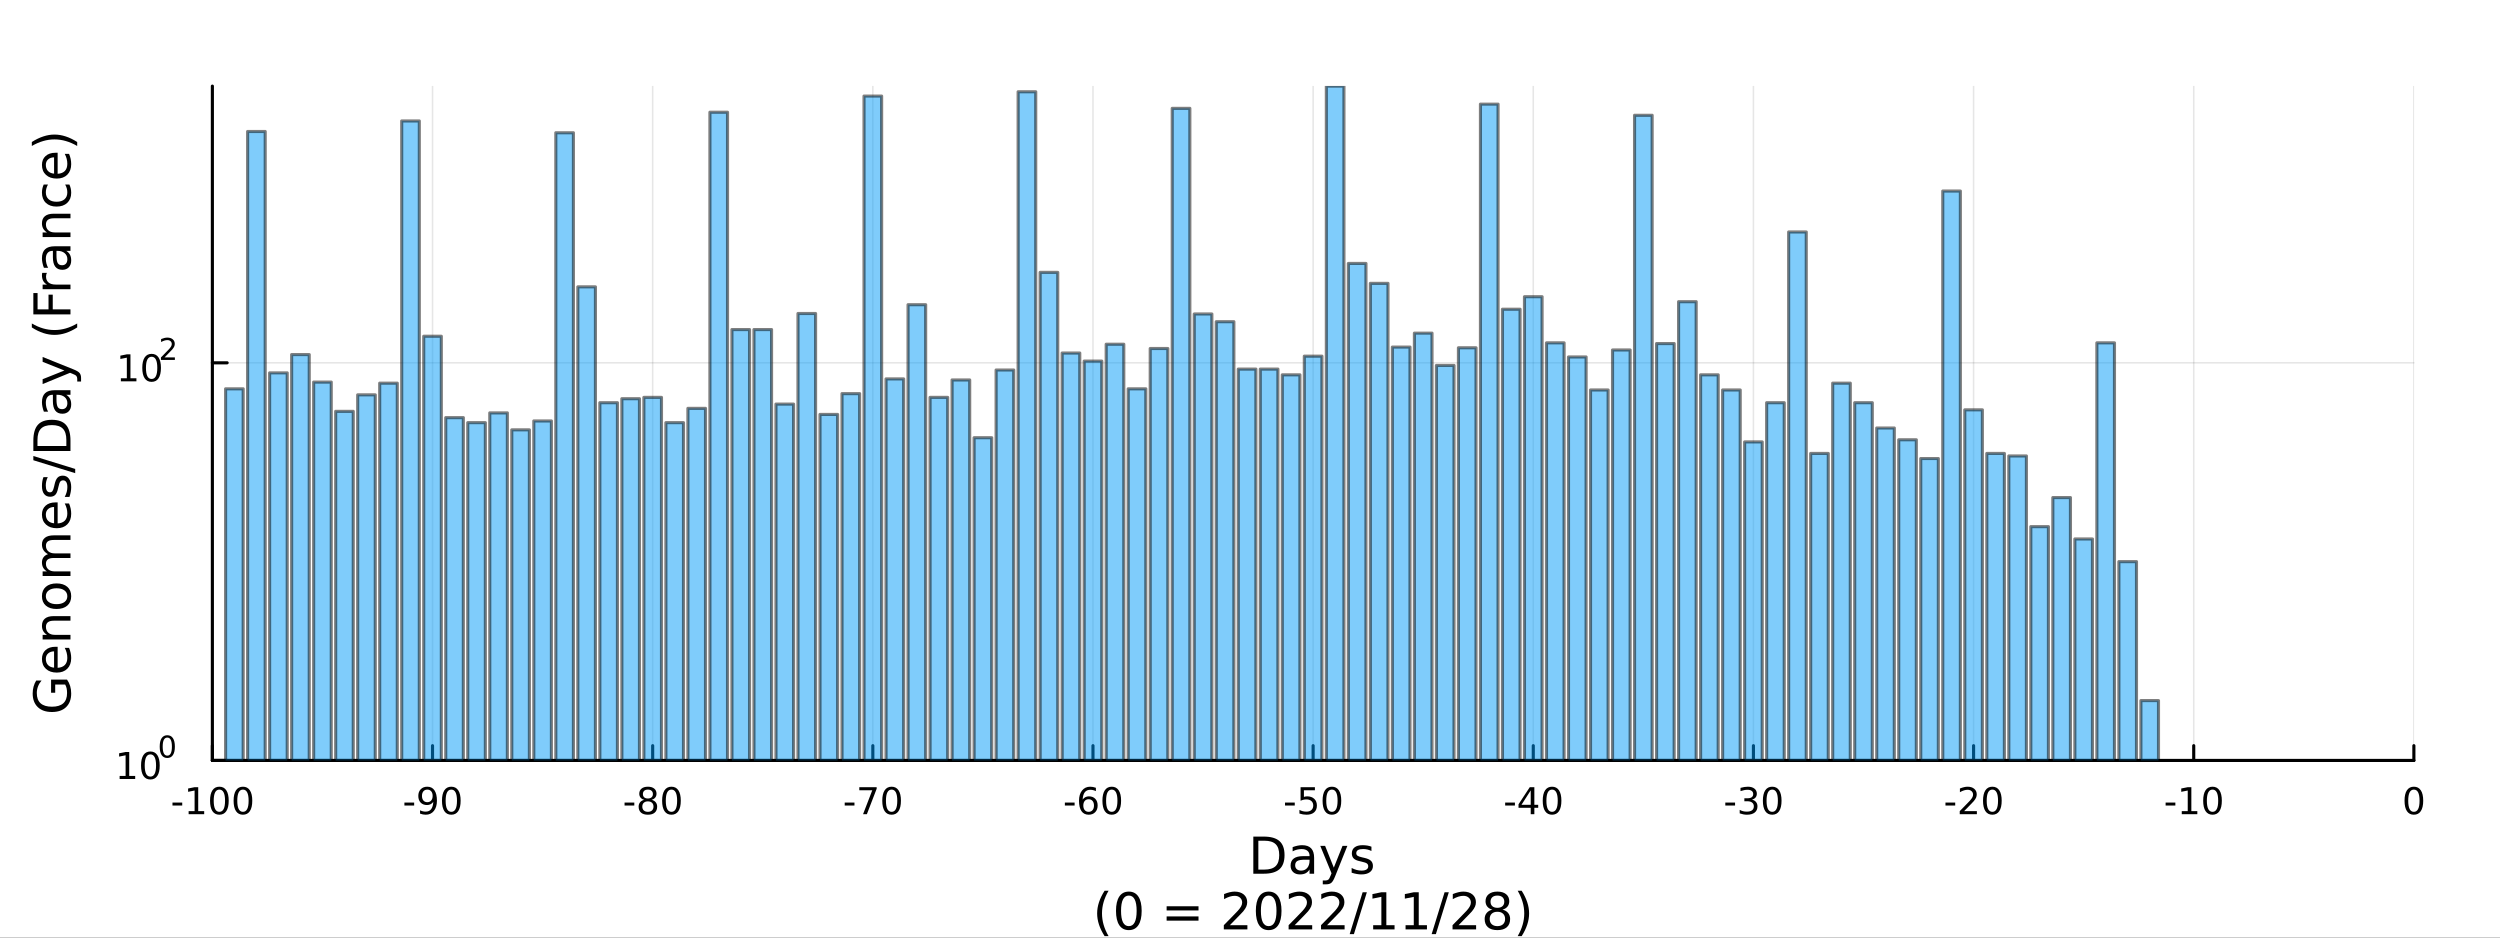<?xml version="1.0" encoding="utf-8"?>
<svg xmlns="http://www.w3.org/2000/svg" xmlns:xlink="http://www.w3.org/1999/xlink" width="800" height="300" viewBox="0 0 3200 1200">
<rect x="0" y="0" width="3200" height="1200" fill="#333333" stroke="none"/>
<defs>
  <clipPath id="clip150">
    <rect x="0" y="0" width="3200" height="1200"/>
  </clipPath>
</defs>
<path clip-path="url(#clip150)" d="
M0 1200 L3200 1200 L3200 0 L0 0  Z
  " fill="#ffffff" fill-rule="evenodd" fill-opacity="1"/>
<defs>
  <clipPath id="clip151">
    <rect x="640" y="0" width="2241" height="1200"/>
  </clipPath>
</defs>
<path clip-path="url(#clip150)" d="
M271.839 973.368 L3089.76 973.368 L3089.76 110.236 L271.839 110.236  Z
  " fill="#ffffff" fill-rule="evenodd" fill-opacity="1"/>
<defs>
  <clipPath id="clip152">
    <rect x="271" y="110" width="2819" height="864"/>
  </clipPath>
</defs>
<polyline clip-path="url(#clip152)" style="stroke:#000000; stroke-linecap:round; stroke-linejoin:round; stroke-width:2; stroke-opacity:0.1; fill:none" points="
  271.839,973.368 271.839,110.236 
  "/>
<polyline clip-path="url(#clip152)" style="stroke:#000000; stroke-linecap:round; stroke-linejoin:round; stroke-width:2; stroke-opacity:0.1; fill:none" points="
  553.632,973.368 553.632,110.236 
  "/>
<polyline clip-path="url(#clip152)" style="stroke:#000000; stroke-linecap:round; stroke-linejoin:round; stroke-width:2; stroke-opacity:0.1; fill:none" points="
  835.424,973.368 835.424,110.236 
  "/>
<polyline clip-path="url(#clip152)" style="stroke:#000000; stroke-linecap:round; stroke-linejoin:round; stroke-width:2; stroke-opacity:0.1; fill:none" points="
  1117.22,973.368 1117.22,110.236 
  "/>
<polyline clip-path="url(#clip152)" style="stroke:#000000; stroke-linecap:round; stroke-linejoin:round; stroke-width:2; stroke-opacity:0.1; fill:none" points="
  1399.01,973.368 1399.01,110.236 
  "/>
<polyline clip-path="url(#clip152)" style="stroke:#000000; stroke-linecap:round; stroke-linejoin:round; stroke-width:2; stroke-opacity:0.1; fill:none" points="
  1680.8,973.368 1680.8,110.236 
  "/>
<polyline clip-path="url(#clip152)" style="stroke:#000000; stroke-linecap:round; stroke-linejoin:round; stroke-width:2; stroke-opacity:0.1; fill:none" points="
  1962.59,973.368 1962.59,110.236 
  "/>
<polyline clip-path="url(#clip152)" style="stroke:#000000; stroke-linecap:round; stroke-linejoin:round; stroke-width:2; stroke-opacity:0.1; fill:none" points="
  2244.39,973.368 2244.39,110.236 
  "/>
<polyline clip-path="url(#clip152)" style="stroke:#000000; stroke-linecap:round; stroke-linejoin:round; stroke-width:2; stroke-opacity:0.1; fill:none" points="
  2526.18,973.368 2526.18,110.236 
  "/>
<polyline clip-path="url(#clip152)" style="stroke:#000000; stroke-linecap:round; stroke-linejoin:round; stroke-width:2; stroke-opacity:0.1; fill:none" points="
  2807.97,973.368 2807.97,110.236 
  "/>
<polyline clip-path="url(#clip152)" style="stroke:#000000; stroke-linecap:round; stroke-linejoin:round; stroke-width:2; stroke-opacity:0.1; fill:none" points="
  3089.76,973.368 3089.76,110.236 
  "/>
<polyline clip-path="url(#clip150)" style="stroke:#000000; stroke-linecap:round; stroke-linejoin:round; stroke-width:4; stroke-opacity:1; fill:none" points="
  271.839,973.368 3089.76,973.368 
  "/>
<polyline clip-path="url(#clip150)" style="stroke:#000000; stroke-linecap:round; stroke-linejoin:round; stroke-width:4; stroke-opacity:1; fill:none" points="
  271.839,973.368 271.839,954.47 
  "/>
<polyline clip-path="url(#clip150)" style="stroke:#000000; stroke-linecap:round; stroke-linejoin:round; stroke-width:4; stroke-opacity:1; fill:none" points="
  553.632,973.368 553.632,954.47 
  "/>
<polyline clip-path="url(#clip150)" style="stroke:#000000; stroke-linecap:round; stroke-linejoin:round; stroke-width:4; stroke-opacity:1; fill:none" points="
  835.424,973.368 835.424,954.47 
  "/>
<polyline clip-path="url(#clip150)" style="stroke:#000000; stroke-linecap:round; stroke-linejoin:round; stroke-width:4; stroke-opacity:1; fill:none" points="
  1117.22,973.368 1117.22,954.47 
  "/>
<polyline clip-path="url(#clip150)" style="stroke:#000000; stroke-linecap:round; stroke-linejoin:round; stroke-width:4; stroke-opacity:1; fill:none" points="
  1399.01,973.368 1399.01,954.47 
  "/>
<polyline clip-path="url(#clip150)" style="stroke:#000000; stroke-linecap:round; stroke-linejoin:round; stroke-width:4; stroke-opacity:1; fill:none" points="
  1680.8,973.368 1680.8,954.47 
  "/>
<polyline clip-path="url(#clip150)" style="stroke:#000000; stroke-linecap:round; stroke-linejoin:round; stroke-width:4; stroke-opacity:1; fill:none" points="
  1962.59,973.368 1962.59,954.47 
  "/>
<polyline clip-path="url(#clip150)" style="stroke:#000000; stroke-linecap:round; stroke-linejoin:round; stroke-width:4; stroke-opacity:1; fill:none" points="
  2244.39,973.368 2244.39,954.47 
  "/>
<polyline clip-path="url(#clip150)" style="stroke:#000000; stroke-linecap:round; stroke-linejoin:round; stroke-width:4; stroke-opacity:1; fill:none" points="
  2526.18,973.368 2526.18,954.47 
  "/>
<polyline clip-path="url(#clip150)" style="stroke:#000000; stroke-linecap:round; stroke-linejoin:round; stroke-width:4; stroke-opacity:1; fill:none" points="
  2807.97,973.368 2807.97,954.47 
  "/>
<polyline clip-path="url(#clip150)" style="stroke:#000000; stroke-linecap:round; stroke-linejoin:round; stroke-width:4; stroke-opacity:1; fill:none" points="
  3089.76,973.368 3089.76,954.47 
  "/>
<path clip-path="url(#clip150)" d="M220.775 1027.28 L233.251 1027.28 L233.251 1031.08 L220.775 1031.08 L220.775 1027.28 Z" fill="#000000" fill-rule="evenodd" fill-opacity="1" /><path clip-path="url(#clip150)" d="M241.446 1038.23 L249.085 1038.23 L249.085 1011.87 L240.775 1013.53 L240.775 1009.27 L249.038 1007.61 L253.714 1007.61 L253.714 1038.23 L261.353 1038.23 L261.353 1042.17 L241.446 1042.17 L241.446 1038.23 Z" fill="#000000" fill-rule="evenodd" fill-opacity="1" /><path clip-path="url(#clip150)" d="M280.798 1010.69 Q277.186 1010.69 275.358 1014.25 Q273.552 1017.79 273.552 1024.92 Q273.552 1032.03 275.358 1035.59 Q277.186 1039.14 280.798 1039.14 Q284.432 1039.14 286.237 1035.59 Q288.066 1032.03 288.066 1024.92 Q288.066 1017.79 286.237 1014.25 Q284.432 1010.69 280.798 1010.69 M280.798 1006.98 Q286.608 1006.98 289.663 1011.59 Q292.742 1016.17 292.742 1024.92 Q292.742 1033.65 289.663 1038.26 Q286.608 1042.84 280.798 1042.84 Q274.987 1042.84 271.909 1038.26 Q268.853 1033.65 268.853 1024.92 Q268.853 1016.17 271.909 1011.59 Q274.987 1006.98 280.798 1006.98 Z" fill="#000000" fill-rule="evenodd" fill-opacity="1" /><path clip-path="url(#clip150)" d="M310.959 1010.69 Q307.348 1010.69 305.52 1014.25 Q303.714 1017.79 303.714 1024.92 Q303.714 1032.03 305.52 1035.59 Q307.348 1039.14 310.959 1039.14 Q314.594 1039.14 316.399 1035.59 Q318.228 1032.03 318.228 1024.92 Q318.228 1017.79 316.399 1014.25 Q314.594 1010.69 310.959 1010.69 M310.959 1006.98 Q316.77 1006.98 319.825 1011.59 Q322.904 1016.17 322.904 1024.92 Q322.904 1033.65 319.825 1038.26 Q316.77 1042.84 310.959 1042.84 Q305.149 1042.84 302.071 1038.26 Q299.015 1033.65 299.015 1024.92 Q299.015 1016.17 302.071 1011.59 Q305.149 1006.98 310.959 1006.98 Z" fill="#000000" fill-rule="evenodd" fill-opacity="1" /><path clip-path="url(#clip150)" d="M517.648 1027.28 L530.125 1027.28 L530.125 1031.08 L517.648 1031.08 L517.648 1027.28 Z" fill="#000000" fill-rule="evenodd" fill-opacity="1" /><path clip-path="url(#clip150)" d="M537.648 1041.45 L537.648 1037.19 Q539.407 1038.02 541.213 1038.46 Q543.018 1038.9 544.754 1038.9 Q549.384 1038.9 551.815 1035.8 Q554.268 1032.68 554.615 1026.33 Q553.273 1028.33 551.213 1029.39 Q549.153 1030.45 546.653 1030.45 Q541.467 1030.45 538.435 1027.33 Q535.426 1024.18 535.426 1018.74 Q535.426 1013.42 538.574 1010.2 Q541.722 1006.98 546.953 1006.98 Q552.949 1006.98 556.097 1011.59 Q559.268 1016.17 559.268 1024.92 Q559.268 1033.09 555.379 1037.98 Q551.514 1042.84 544.963 1042.84 Q543.203 1042.84 541.398 1042.49 Q539.592 1042.14 537.648 1041.45 M546.953 1026.8 Q550.102 1026.8 551.93 1024.64 Q553.782 1022.49 553.782 1018.74 Q553.782 1015.02 551.93 1012.86 Q550.102 1010.69 546.953 1010.69 Q543.805 1010.69 541.953 1012.86 Q540.125 1015.02 540.125 1018.74 Q540.125 1022.49 541.953 1024.64 Q543.805 1026.8 546.953 1026.8 Z" fill="#000000" fill-rule="evenodd" fill-opacity="1" /><path clip-path="url(#clip150)" d="M577.671 1010.69 Q574.06 1010.69 572.231 1014.25 Q570.426 1017.79 570.426 1024.92 Q570.426 1032.03 572.231 1035.59 Q574.06 1039.14 577.671 1039.14 Q581.305 1039.14 583.111 1035.59 Q584.939 1032.03 584.939 1024.92 Q584.939 1017.79 583.111 1014.25 Q581.305 1010.69 577.671 1010.69 M577.671 1006.98 Q583.481 1006.98 586.537 1011.59 Q589.615 1016.17 589.615 1024.92 Q589.615 1033.65 586.537 1038.26 Q583.481 1042.84 577.671 1042.84 Q571.861 1042.84 568.782 1038.26 Q565.727 1033.65 565.727 1024.92 Q565.727 1016.17 568.782 1011.59 Q571.861 1006.98 577.671 1006.98 Z" fill="#000000" fill-rule="evenodd" fill-opacity="1" /><path clip-path="url(#clip150)" d="M799.441 1027.28 L811.917 1027.28 L811.917 1031.08 L799.441 1031.08 L799.441 1027.28 Z" fill="#000000" fill-rule="evenodd" fill-opacity="1" /><path clip-path="url(#clip150)" d="M829.301 1025.76 Q825.968 1025.76 824.047 1027.54 Q822.149 1029.32 822.149 1032.45 Q822.149 1035.57 824.047 1037.35 Q825.968 1039.14 829.301 1039.14 Q832.635 1039.14 834.556 1037.35 Q836.477 1035.55 836.477 1032.45 Q836.477 1029.32 834.556 1027.54 Q832.658 1025.76 829.301 1025.76 M824.626 1023.77 Q821.616 1023.02 819.927 1020.96 Q818.26 1018.9 818.26 1015.94 Q818.26 1011.8 821.2 1009.39 Q824.163 1006.98 829.301 1006.98 Q834.463 1006.98 837.403 1009.39 Q840.343 1011.8 840.343 1015.94 Q840.343 1018.9 838.653 1020.96 Q836.987 1023.02 834.001 1023.77 Q837.38 1024.55 839.255 1026.84 Q841.153 1029.14 841.153 1032.45 Q841.153 1037.47 838.075 1040.15 Q835.019 1042.84 829.301 1042.84 Q823.584 1042.84 820.505 1040.15 Q817.45 1037.47 817.45 1032.45 Q817.45 1029.14 819.348 1026.84 Q821.246 1024.55 824.626 1023.77 M822.913 1016.38 Q822.913 1019.07 824.579 1020.57 Q826.269 1022.08 829.301 1022.08 Q832.311 1022.08 834.001 1020.57 Q835.713 1019.07 835.713 1016.38 Q835.713 1013.7 834.001 1012.19 Q832.311 1010.69 829.301 1010.69 Q826.269 1010.69 824.579 1012.19 Q822.913 1013.7 822.913 1016.38 Z" fill="#000000" fill-rule="evenodd" fill-opacity="1" /><path clip-path="url(#clip150)" d="M859.463 1010.69 Q855.852 1010.69 854.024 1014.25 Q852.218 1017.79 852.218 1024.92 Q852.218 1032.03 854.024 1035.59 Q855.852 1039.14 859.463 1039.14 Q863.098 1039.14 864.903 1035.59 Q866.732 1032.03 866.732 1024.92 Q866.732 1017.79 864.903 1014.25 Q863.098 1010.69 859.463 1010.69 M859.463 1006.98 Q865.274 1006.98 868.329 1011.59 Q871.408 1016.17 871.408 1024.92 Q871.408 1033.65 868.329 1038.26 Q865.274 1042.84 859.463 1042.84 Q853.653 1042.84 850.575 1038.26 Q847.519 1033.65 847.519 1024.92 Q847.519 1016.17 850.575 1011.59 Q853.653 1006.98 859.463 1006.98 Z" fill="#000000" fill-rule="evenodd" fill-opacity="1" /><path clip-path="url(#clip150)" d="M1081.23 1027.28 L1093.71 1027.28 L1093.71 1031.08 L1081.23 1031.08 L1081.23 1027.28 Z" fill="#000000" fill-rule="evenodd" fill-opacity="1" /><path clip-path="url(#clip150)" d="M1099.91 1007.61 L1122.14 1007.61 L1122.14 1009.6 L1109.59 1042.17 L1104.71 1042.17 L1116.51 1011.54 L1099.91 1011.54 L1099.91 1007.61 Z" fill="#000000" fill-rule="evenodd" fill-opacity="1" /><path clip-path="url(#clip150)" d="M1141.26 1010.69 Q1137.64 1010.69 1135.82 1014.25 Q1134.01 1017.79 1134.01 1024.92 Q1134.01 1032.03 1135.82 1035.59 Q1137.64 1039.14 1141.26 1039.14 Q1144.89 1039.14 1146.7 1035.59 Q1148.52 1032.03 1148.52 1024.92 Q1148.52 1017.79 1146.7 1014.25 Q1144.89 1010.69 1141.26 1010.69 M1141.26 1006.98 Q1147.07 1006.98 1150.12 1011.59 Q1153.2 1016.17 1153.2 1024.92 Q1153.2 1033.65 1150.12 1038.26 Q1147.07 1042.84 1141.26 1042.84 Q1135.45 1042.84 1132.37 1038.26 Q1129.31 1033.65 1129.31 1024.92 Q1129.31 1016.17 1132.37 1011.59 Q1135.45 1006.98 1141.26 1006.98 Z" fill="#000000" fill-rule="evenodd" fill-opacity="1" /><path clip-path="url(#clip150)" d="M1363.03 1027.28 L1375.5 1027.28 L1375.5 1031.08 L1363.03 1031.08 L1363.03 1027.28 Z" fill="#000000" fill-rule="evenodd" fill-opacity="1" /><path clip-path="url(#clip150)" d="M1393.47 1023.02 Q1390.32 1023.02 1388.47 1025.18 Q1386.64 1027.33 1386.64 1031.08 Q1386.64 1034.81 1388.47 1036.98 Q1390.32 1039.14 1393.47 1039.14 Q1396.61 1039.14 1398.44 1036.98 Q1400.29 1034.81 1400.29 1031.08 Q1400.29 1027.33 1398.44 1025.18 Q1396.61 1023.02 1393.47 1023.02 M1402.75 1008.37 L1402.75 1012.63 Q1400.99 1011.8 1399.18 1011.36 Q1397.4 1010.92 1395.64 1010.92 Q1391.01 1010.92 1388.56 1014.04 Q1386.13 1017.17 1385.78 1023.49 Q1387.15 1021.47 1389.21 1020.41 Q1391.27 1019.32 1393.74 1019.32 Q1398.95 1019.32 1401.96 1022.49 Q1404.99 1025.64 1404.99 1031.08 Q1404.99 1036.4 1401.84 1039.62 Q1398.7 1042.84 1393.47 1042.84 Q1387.47 1042.84 1384.3 1038.26 Q1381.13 1033.65 1381.13 1024.92 Q1381.13 1016.73 1385.02 1011.87 Q1388.9 1006.98 1395.46 1006.98 Q1397.22 1006.98 1399 1007.33 Q1400.8 1007.68 1402.75 1008.37 Z" fill="#000000" fill-rule="evenodd" fill-opacity="1" /><path clip-path="url(#clip150)" d="M1423.05 1010.69 Q1419.44 1010.69 1417.61 1014.25 Q1415.8 1017.79 1415.8 1024.92 Q1415.8 1032.03 1417.61 1035.59 Q1419.44 1039.14 1423.05 1039.14 Q1426.68 1039.14 1428.49 1035.59 Q1430.32 1032.03 1430.32 1024.92 Q1430.32 1017.79 1428.49 1014.25 Q1426.68 1010.69 1423.05 1010.69 M1423.05 1006.98 Q1428.86 1006.98 1431.91 1011.59 Q1434.99 1016.17 1434.99 1024.92 Q1434.99 1033.65 1431.91 1038.26 Q1428.86 1042.84 1423.05 1042.84 Q1417.24 1042.84 1414.16 1038.26 Q1411.1 1033.65 1411.1 1024.92 Q1411.1 1016.17 1414.16 1011.59 Q1417.24 1006.98 1423.05 1006.98 Z" fill="#000000" fill-rule="evenodd" fill-opacity="1" /><path clip-path="url(#clip150)" d="M1644.82 1027.28 L1657.29 1027.28 L1657.29 1031.08 L1644.82 1031.08 L1644.82 1027.28 Z" fill="#000000" fill-rule="evenodd" fill-opacity="1" /><path clip-path="url(#clip150)" d="M1664.73 1007.61 L1683.08 1007.61 L1683.08 1011.54 L1669.01 1011.54 L1669.01 1020.02 Q1670.03 1019.67 1671.04 1019.51 Q1672.06 1019.32 1673.08 1019.32 Q1678.87 1019.32 1682.25 1022.49 Q1685.63 1025.66 1685.63 1031.08 Q1685.63 1036.66 1682.16 1039.76 Q1678.68 1042.84 1672.36 1042.84 Q1670.19 1042.84 1667.92 1042.47 Q1665.67 1042.1 1663.27 1041.36 L1663.27 1036.66 Q1665.35 1037.79 1667.57 1038.35 Q1669.79 1038.9 1672.27 1038.9 Q1676.28 1038.9 1678.61 1036.8 Q1680.95 1034.69 1680.95 1031.08 Q1680.95 1027.47 1678.61 1025.36 Q1676.28 1023.26 1672.27 1023.26 Q1670.4 1023.26 1668.52 1023.67 Q1666.67 1024.09 1664.73 1024.97 L1664.73 1007.61 Z" fill="#000000" fill-rule="evenodd" fill-opacity="1" /><path clip-path="url(#clip150)" d="M1704.84 1010.69 Q1701.23 1010.69 1699.4 1014.25 Q1697.6 1017.79 1697.6 1024.92 Q1697.6 1032.03 1699.4 1035.59 Q1701.23 1039.14 1704.84 1039.14 Q1708.47 1039.14 1710.28 1035.59 Q1712.11 1032.03 1712.11 1024.92 Q1712.11 1017.79 1710.28 1014.25 Q1708.47 1010.69 1704.84 1010.69 M1704.84 1006.98 Q1710.65 1006.98 1713.71 1011.59 Q1716.79 1016.17 1716.79 1024.92 Q1716.79 1033.65 1713.71 1038.26 Q1710.65 1042.84 1704.84 1042.84 Q1699.03 1042.84 1695.95 1038.26 Q1692.9 1033.65 1692.9 1024.92 Q1692.9 1016.17 1695.95 1011.59 Q1699.03 1006.98 1704.84 1006.98 Z" fill="#000000" fill-rule="evenodd" fill-opacity="1" /><path clip-path="url(#clip150)" d="M1926.61 1027.28 L1939.09 1027.28 L1939.09 1031.08 L1926.61 1031.08 L1926.61 1027.28 Z" fill="#000000" fill-rule="evenodd" fill-opacity="1" /><path clip-path="url(#clip150)" d="M1959.32 1011.68 L1947.51 1030.13 L1959.32 1030.13 L1959.32 1011.68 M1958.09 1007.61 L1963.97 1007.61 L1963.97 1030.13 L1968.9 1030.13 L1968.9 1034.02 L1963.97 1034.02 L1963.97 1042.17 L1959.32 1042.17 L1959.32 1034.02 L1943.72 1034.02 L1943.72 1029.51 L1958.09 1007.61 Z" fill="#000000" fill-rule="evenodd" fill-opacity="1" /><path clip-path="url(#clip150)" d="M1986.63 1010.69 Q1983.02 1010.69 1981.19 1014.25 Q1979.39 1017.79 1979.39 1024.92 Q1979.39 1032.03 1981.19 1035.59 Q1983.02 1039.14 1986.63 1039.14 Q1990.27 1039.14 1992.07 1035.59 Q1993.9 1032.03 1993.9 1024.92 Q1993.9 1017.79 1992.07 1014.25 Q1990.27 1010.69 1986.63 1010.69 M1986.63 1006.98 Q1992.44 1006.98 1995.5 1011.59 Q1998.58 1016.17 1998.58 1024.92 Q1998.58 1033.65 1995.5 1038.26 Q1992.44 1042.84 1986.63 1042.84 Q1980.82 1042.84 1977.74 1038.26 Q1974.69 1033.65 1974.69 1024.92 Q1974.69 1016.17 1977.74 1011.59 Q1980.82 1006.98 1986.63 1006.98 Z" fill="#000000" fill-rule="evenodd" fill-opacity="1" /><path clip-path="url(#clip150)" d="M2208.4 1027.28 L2220.88 1027.28 L2220.88 1031.08 L2208.4 1031.08 L2208.4 1027.28 Z" fill="#000000" fill-rule="evenodd" fill-opacity="1" /><path clip-path="url(#clip150)" d="M2242.43 1023.53 Q2245.79 1024.25 2247.66 1026.52 Q2249.56 1028.79 2249.56 1032.12 Q2249.56 1037.24 2246.04 1040.04 Q2242.52 1042.84 2236.04 1042.84 Q2233.87 1042.84 2231.55 1042.4 Q2229.26 1041.98 2226.81 1041.13 L2226.81 1036.61 Q2228.75 1037.75 2231.06 1038.33 Q2233.38 1038.9 2235.9 1038.9 Q2240.3 1038.9 2242.59 1037.17 Q2244.91 1035.43 2244.91 1032.12 Q2244.91 1029.07 2242.75 1027.35 Q2240.62 1025.62 2236.81 1025.62 L2232.78 1025.62 L2232.78 1021.77 L2236.99 1021.77 Q2240.44 1021.77 2242.27 1020.41 Q2244.1 1019.02 2244.1 1016.43 Q2244.1 1013.77 2242.2 1012.35 Q2240.32 1010.92 2236.81 1010.92 Q2234.88 1010.92 2232.69 1011.33 Q2230.49 1011.75 2227.85 1012.63 L2227.85 1008.46 Q2230.51 1007.72 2232.82 1007.35 Q2235.16 1006.98 2237.22 1006.98 Q2242.55 1006.98 2245.65 1009.41 Q2248.75 1011.82 2248.75 1015.94 Q2248.75 1018.81 2247.11 1020.8 Q2245.46 1022.77 2242.43 1023.53 Z" fill="#000000" fill-rule="evenodd" fill-opacity="1" /><path clip-path="url(#clip150)" d="M2268.43 1010.69 Q2264.81 1010.69 2262.99 1014.25 Q2261.18 1017.79 2261.18 1024.92 Q2261.18 1032.03 2262.99 1035.59 Q2264.81 1039.14 2268.43 1039.14 Q2272.06 1039.14 2273.87 1035.59 Q2275.69 1032.03 2275.69 1024.92 Q2275.69 1017.79 2273.87 1014.25 Q2272.06 1010.69 2268.43 1010.69 M2268.43 1006.98 Q2274.24 1006.98 2277.29 1011.59 Q2280.37 1016.17 2280.37 1024.92 Q2280.37 1033.65 2277.29 1038.26 Q2274.24 1042.84 2268.43 1042.84 Q2262.62 1042.84 2259.54 1038.26 Q2256.48 1033.65 2256.48 1024.92 Q2256.48 1016.17 2259.54 1011.59 Q2262.62 1006.98 2268.43 1006.98 Z" fill="#000000" fill-rule="evenodd" fill-opacity="1" /><path clip-path="url(#clip150)" d="M2490.2 1027.28 L2502.67 1027.28 L2502.67 1031.08 L2490.2 1031.08 L2490.2 1027.28 Z" fill="#000000" fill-rule="evenodd" fill-opacity="1" /><path clip-path="url(#clip150)" d="M2514.08 1038.23 L2530.4 1038.23 L2530.4 1042.17 L2508.46 1042.17 L2508.46 1038.23 Q2511.12 1035.48 2515.7 1030.85 Q2520.31 1026.2 2521.49 1024.85 Q2523.74 1022.33 2524.62 1020.59 Q2525.52 1018.83 2525.52 1017.14 Q2525.52 1014.39 2523.57 1012.65 Q2521.65 1010.92 2518.55 1010.92 Q2516.35 1010.92 2513.9 1011.68 Q2511.47 1012.45 2508.69 1014 L2508.69 1009.27 Q2511.51 1008.14 2513.97 1007.56 Q2516.42 1006.98 2518.46 1006.98 Q2523.83 1006.98 2527.02 1009.67 Q2530.22 1012.35 2530.22 1016.84 Q2530.22 1018.97 2529.41 1020.89 Q2528.62 1022.79 2526.51 1025.39 Q2525.94 1026.06 2522.83 1029.27 Q2519.73 1032.47 2514.08 1038.23 Z" fill="#000000" fill-rule="evenodd" fill-opacity="1" /><path clip-path="url(#clip150)" d="M2550.22 1010.69 Q2546.61 1010.69 2544.78 1014.25 Q2542.97 1017.79 2542.97 1024.92 Q2542.97 1032.03 2544.78 1035.59 Q2546.61 1039.14 2550.22 1039.14 Q2553.85 1039.14 2555.66 1035.59 Q2557.49 1032.03 2557.49 1024.92 Q2557.49 1017.79 2555.66 1014.25 Q2553.85 1010.69 2550.22 1010.69 M2550.22 1006.98 Q2556.03 1006.98 2559.08 1011.59 Q2562.16 1016.17 2562.16 1024.92 Q2562.16 1033.65 2559.08 1038.26 Q2556.03 1042.84 2550.22 1042.84 Q2544.41 1042.84 2541.33 1038.26 Q2538.27 1033.65 2538.27 1024.92 Q2538.27 1016.17 2541.33 1011.59 Q2544.41 1006.98 2550.22 1006.98 Z" fill="#000000" fill-rule="evenodd" fill-opacity="1" /><path clip-path="url(#clip150)" d="M2771.99 1027.28 L2784.46 1027.28 L2784.46 1031.08 L2771.99 1031.08 L2771.99 1027.28 Z" fill="#000000" fill-rule="evenodd" fill-opacity="1" /><path clip-path="url(#clip150)" d="M2792.66 1038.23 L2800.3 1038.23 L2800.3 1011.87 L2791.99 1013.53 L2791.99 1009.27 L2800.25 1007.61 L2804.93 1007.61 L2804.93 1038.23 L2812.57 1038.23 L2812.57 1042.17 L2792.66 1042.17 L2792.66 1038.23 Z" fill="#000000" fill-rule="evenodd" fill-opacity="1" /><path clip-path="url(#clip150)" d="M2832.01 1010.69 Q2828.4 1010.69 2826.57 1014.25 Q2824.77 1017.79 2824.77 1024.92 Q2824.77 1032.03 2826.57 1035.59 Q2828.4 1039.14 2832.01 1039.14 Q2835.64 1039.14 2837.45 1035.59 Q2839.28 1032.03 2839.28 1024.92 Q2839.28 1017.79 2837.45 1014.25 Q2835.64 1010.69 2832.01 1010.69 M2832.01 1006.98 Q2837.82 1006.98 2840.88 1011.59 Q2843.95 1016.17 2843.95 1024.92 Q2843.95 1033.65 2840.88 1038.26 Q2837.82 1042.84 2832.01 1042.84 Q2826.2 1042.84 2823.12 1038.26 Q2820.07 1033.65 2820.07 1024.92 Q2820.07 1016.17 2823.12 1011.59 Q2826.2 1006.98 2832.01 1006.98 Z" fill="#000000" fill-rule="evenodd" fill-opacity="1" /><path clip-path="url(#clip150)" d="M3089.76 1010.69 Q3086.15 1010.69 3084.32 1014.25 Q3082.52 1017.79 3082.52 1024.92 Q3082.52 1032.03 3084.32 1035.59 Q3086.15 1039.14 3089.76 1039.14 Q3093.4 1039.14 3095.2 1035.59 Q3097.03 1032.03 3097.03 1024.92 Q3097.03 1017.79 3095.2 1014.25 Q3093.4 1010.69 3089.76 1010.69 M3089.76 1006.98 Q3095.57 1006.98 3098.63 1011.59 Q3101.71 1016.17 3101.71 1024.92 Q3101.71 1033.65 3098.63 1038.26 Q3095.57 1042.84 3089.76 1042.84 Q3083.95 1042.84 3080.87 1038.26 Q3077.82 1033.65 3077.82 1024.92 Q3077.82 1016.17 3080.87 1011.59 Q3083.95 1006.98 3089.76 1006.98 Z" fill="#000000" fill-rule="evenodd" fill-opacity="1" /><path clip-path="url(#clip150)" d="M1610.68 1076.12 L1610.68 1113.07 L1618.45 1113.07 Q1628.28 1113.07 1632.84 1108.61 Q1637.42 1104.16 1637.42 1094.54 Q1637.42 1085 1632.84 1080.57 Q1628.28 1076.12 1618.45 1076.12 L1610.68 1076.12 M1604.25 1070.83 L1617.46 1070.83 Q1631.28 1070.83 1637.74 1076.59 Q1644.2 1082.32 1644.2 1094.54 Q1644.2 1106.83 1637.71 1112.59 Q1631.21 1118.35 1617.46 1118.35 L1604.25 1118.35 L1604.25 1070.83 Z" fill="#000000" fill-rule="evenodd" fill-opacity="1" /><path clip-path="url(#clip150)" d="M1670.39 1100.43 Q1663.3 1100.43 1660.56 1102.06 Q1657.82 1103.68 1657.82 1107.59 Q1657.82 1110.71 1659.86 1112.56 Q1661.93 1114.37 1665.46 1114.37 Q1670.33 1114.37 1673.26 1110.94 Q1676.22 1107.47 1676.22 1101.74 L1676.22 1100.43 L1670.39 1100.43 M1682.07 1098.01 L1682.07 1118.35 L1676.22 1118.35 L1676.22 1112.94 Q1674.21 1116.19 1671.22 1117.75 Q1668.23 1119.27 1663.9 1119.27 Q1658.43 1119.27 1655.18 1116.22 Q1651.96 1113.13 1651.96 1107.98 Q1651.96 1101.96 1655.98 1098.9 Q1660.02 1095.85 1668.01 1095.85 L1676.22 1095.85 L1676.22 1095.28 Q1676.22 1091.23 1673.54 1089.04 Q1670.9 1086.81 1666.1 1086.81 Q1663.04 1086.81 1660.14 1087.54 Q1657.25 1088.27 1654.57 1089.74 L1654.57 1084.33 Q1657.79 1083.09 1660.81 1082.48 Q1663.84 1081.84 1666.7 1081.84 Q1674.44 1081.84 1678.26 1085.85 Q1682.07 1089.87 1682.07 1098.01 Z" fill="#000000" fill-rule="evenodd" fill-opacity="1" /><path clip-path="url(#clip150)" d="M1708.97 1121.66 Q1706.49 1128.03 1704.13 1129.97 Q1701.78 1131.91 1697.83 1131.91 L1693.15 1131.91 L1693.15 1127.01 L1696.59 1127.01 Q1699.01 1127.01 1700.34 1125.86 Q1701.68 1124.72 1703.3 1120.45 L1704.35 1117.78 L1689.94 1082.7 L1696.14 1082.7 L1707.28 1110.59 L1718.42 1082.7 L1724.63 1082.7 L1708.97 1121.66 Z" fill="#000000" fill-rule="evenodd" fill-opacity="1" /><path clip-path="url(#clip150)" d="M1755.44 1083.75 L1755.44 1089.29 Q1752.96 1088.02 1750.28 1087.38 Q1747.61 1086.75 1744.75 1086.75 Q1740.38 1086.75 1738.19 1088.08 Q1736.02 1089.42 1736.02 1092.09 Q1736.02 1094.13 1737.58 1095.31 Q1739.14 1096.45 1743.85 1097.5 L1745.86 1097.95 Q1752.1 1099.29 1754.71 1101.74 Q1757.35 1104.16 1757.35 1108.52 Q1757.35 1113.48 1753.4 1116.38 Q1749.49 1119.27 1742.61 1119.27 Q1739.75 1119.27 1736.63 1118.7 Q1733.54 1118.16 1730.1 1117.05 L1730.1 1111 Q1733.35 1112.69 1736.5 1113.55 Q1739.65 1114.37 1742.74 1114.37 Q1746.88 1114.37 1749.11 1112.97 Q1751.33 1111.54 1751.33 1108.96 Q1751.33 1106.58 1749.71 1105.3 Q1748.12 1104.03 1742.68 1102.85 L1740.64 1102.37 Q1735.2 1101.23 1732.78 1098.87 Q1730.36 1096.49 1730.36 1092.35 Q1730.36 1087.32 1733.92 1084.58 Q1737.49 1081.84 1744.04 1081.84 Q1747.29 1081.84 1750.16 1082.32 Q1753.02 1082.8 1755.44 1083.75 Z" fill="#000000" fill-rule="evenodd" fill-opacity="1" /><path clip-path="url(#clip150)" d="M1418.96 1140.17 Q1414.7 1147.49 1412.63 1154.65 Q1410.56 1161.81 1410.56 1169.17 Q1410.56 1176.52 1412.63 1183.74 Q1414.73 1190.94 1418.96 1198.23 L1413.87 1198.23 Q1409.1 1190.75 1406.71 1183.52 Q1404.35 1176.3 1404.35 1169.17 Q1404.35 1162.07 1406.71 1154.87 Q1409.07 1147.68 1413.87 1140.17 L1418.96 1140.17 Z" fill="#000000" fill-rule="evenodd" fill-opacity="1" /><path clip-path="url(#clip150)" d="M1444.9 1146.34 Q1439.94 1146.34 1437.42 1151.25 Q1434.94 1156.12 1434.94 1165.92 Q1434.94 1175.69 1437.42 1180.59 Q1439.94 1185.46 1444.9 1185.46 Q1449.9 1185.46 1452.38 1180.59 Q1454.9 1175.69 1454.9 1165.92 Q1454.9 1156.12 1452.38 1151.25 Q1449.9 1146.34 1444.9 1146.34 M1444.9 1141.25 Q1452.89 1141.25 1457.09 1147.59 Q1461.33 1153.89 1461.33 1165.92 Q1461.33 1177.92 1457.09 1184.25 Q1452.89 1190.55 1444.9 1190.55 Q1436.92 1190.55 1432.68 1184.25 Q1428.48 1177.92 1428.48 1165.92 Q1428.48 1153.89 1432.68 1147.59 Q1436.92 1141.25 1444.9 1141.25 Z" fill="#000000" fill-rule="evenodd" fill-opacity="1" /><path clip-path="url(#clip150)" d="M1493.28 1160.03 L1534.09 1160.03 L1534.09 1165.38 L1493.28 1165.38 L1493.28 1160.03 M1493.28 1173.02 L1534.09 1173.02 L1534.09 1178.43 L1493.28 1178.43 L1493.28 1173.02 Z" fill="#000000" fill-rule="evenodd" fill-opacity="1" /><path clip-path="url(#clip150)" d="M1574.22 1184.22 L1596.66 1184.22 L1596.66 1189.63 L1566.49 1189.63 L1566.49 1184.22 Q1570.15 1180.43 1576.45 1174.07 Q1582.79 1167.67 1584.41 1165.82 Q1587.5 1162.35 1588.71 1159.97 Q1589.95 1157.55 1589.95 1155.23 Q1589.95 1151.44 1587.27 1149.05 Q1584.63 1146.66 1580.37 1146.66 Q1577.34 1146.66 1573.97 1147.71 Q1570.63 1148.76 1566.81 1150.9 L1566.81 1144.4 Q1570.69 1142.84 1574.06 1142.05 Q1577.44 1141.25 1580.24 1141.25 Q1587.62 1141.25 1592.02 1144.94 Q1596.41 1148.64 1596.41 1154.81 Q1596.41 1157.74 1595.29 1160.38 Q1594.21 1162.99 1591.32 1166.56 Q1590.52 1167.48 1586.25 1171.9 Q1581.99 1176.3 1574.22 1184.22 Z" fill="#000000" fill-rule="evenodd" fill-opacity="1" /><path clip-path="url(#clip150)" d="M1623.91 1146.34 Q1618.94 1146.34 1616.43 1151.25 Q1613.95 1156.12 1613.95 1165.92 Q1613.95 1175.69 1616.43 1180.59 Q1618.94 1185.46 1623.91 1185.46 Q1628.91 1185.46 1631.39 1180.59 Q1633.9 1175.69 1633.9 1165.92 Q1633.9 1156.12 1631.39 1151.25 Q1628.91 1146.34 1623.91 1146.34 M1623.91 1141.25 Q1631.9 1141.25 1636.1 1147.59 Q1640.33 1153.89 1640.33 1165.92 Q1640.33 1177.92 1636.1 1184.25 Q1631.9 1190.55 1623.91 1190.55 Q1615.92 1190.55 1611.69 1184.25 Q1607.48 1177.92 1607.48 1165.92 Q1607.48 1153.89 1611.69 1147.59 Q1615.92 1141.25 1623.91 1141.25 Z" fill="#000000" fill-rule="evenodd" fill-opacity="1" /><path clip-path="url(#clip150)" d="M1657.17 1184.22 L1679.61 1184.22 L1679.61 1189.63 L1649.43 1189.63 L1649.43 1184.22 Q1653.09 1180.43 1659.4 1174.07 Q1665.73 1167.67 1667.35 1165.82 Q1670.44 1162.35 1671.65 1159.97 Q1672.89 1157.55 1672.89 1155.23 Q1672.89 1151.44 1670.22 1149.05 Q1667.58 1146.66 1663.31 1146.66 Q1660.29 1146.66 1656.91 1147.71 Q1653.57 1148.76 1649.75 1150.9 L1649.75 1144.4 Q1653.64 1142.84 1657.01 1142.05 Q1660.38 1141.25 1663.18 1141.25 Q1670.57 1141.25 1674.96 1144.94 Q1679.35 1148.64 1679.35 1154.81 Q1679.35 1157.74 1678.24 1160.38 Q1677.16 1162.99 1674.26 1166.56 Q1673.47 1167.48 1669.2 1171.9 Q1664.93 1176.3 1657.17 1184.22 Z" fill="#000000" fill-rule="evenodd" fill-opacity="1" /><path clip-path="url(#clip150)" d="M1698.64 1184.22 L1721.08 1184.22 L1721.08 1189.63 L1690.91 1189.63 L1690.91 1184.22 Q1694.57 1180.43 1700.87 1174.07 Q1707.2 1167.67 1708.83 1165.82 Q1711.91 1162.35 1713.12 1159.97 Q1714.36 1157.55 1714.36 1155.23 Q1714.36 1151.44 1711.69 1149.05 Q1709.05 1146.66 1704.78 1146.66 Q1701.76 1146.66 1698.39 1147.71 Q1695.04 1148.76 1691.23 1150.9 L1691.23 1144.4 Q1695.11 1142.84 1698.48 1142.05 Q1701.86 1141.25 1704.66 1141.25 Q1712.04 1141.25 1716.43 1144.94 Q1720.83 1148.64 1720.83 1154.81 Q1720.83 1157.74 1719.71 1160.38 Q1718.63 1162.99 1715.73 1166.56 Q1714.94 1167.48 1710.67 1171.9 Q1706.41 1176.3 1698.64 1184.22 Z" fill="#000000" fill-rule="evenodd" fill-opacity="1" /><path clip-path="url(#clip150)" d="M1744.16 1142.11 L1749.57 1142.11 L1733.02 1195.68 L1727.61 1195.68 L1744.16 1142.11 Z" fill="#000000" fill-rule="evenodd" fill-opacity="1" /><path clip-path="url(#clip150)" d="M1757.65 1184.22 L1768.15 1184.22 L1768.15 1147.97 L1756.73 1150.26 L1756.73 1144.4 L1768.09 1142.11 L1774.52 1142.11 L1774.52 1184.22 L1785.02 1184.22 L1785.02 1189.63 L1757.65 1189.63 L1757.65 1184.22 Z" fill="#000000" fill-rule="evenodd" fill-opacity="1" /><path clip-path="url(#clip150)" d="M1799.12 1184.22 L1809.63 1184.22 L1809.63 1147.97 L1798.2 1150.26 L1798.2 1144.4 L1809.56 1142.11 L1815.99 1142.11 L1815.99 1184.22 L1826.5 1184.22 L1826.5 1189.63 L1799.12 1189.63 L1799.12 1184.22 Z" fill="#000000" fill-rule="evenodd" fill-opacity="1" /><path clip-path="url(#clip150)" d="M1849.06 1142.11 L1854.47 1142.11 L1837.92 1195.68 L1832.51 1195.68 L1849.06 1142.11 Z" fill="#000000" fill-rule="evenodd" fill-opacity="1" /><path clip-path="url(#clip150)" d="M1866.98 1184.22 L1889.42 1184.22 L1889.42 1189.63 L1859.25 1189.63 L1859.25 1184.22 Q1862.91 1180.43 1869.21 1174.07 Q1875.54 1167.67 1877.17 1165.82 Q1880.26 1162.35 1881.46 1159.97 Q1882.71 1157.55 1882.71 1155.23 Q1882.71 1151.44 1880.03 1149.05 Q1877.39 1146.66 1873.13 1146.66 Q1870.1 1146.66 1866.73 1147.71 Q1863.39 1148.76 1859.57 1150.9 L1859.57 1144.4 Q1863.45 1142.84 1866.82 1142.05 Q1870.2 1141.25 1873 1141.25 Q1880.38 1141.25 1884.77 1144.94 Q1889.17 1148.64 1889.17 1154.81 Q1889.17 1157.74 1888.05 1160.38 Q1886.97 1162.99 1884.07 1166.56 Q1883.28 1167.48 1879.01 1171.9 Q1874.75 1176.3 1866.98 1184.22 Z" fill="#000000" fill-rule="evenodd" fill-opacity="1" /><path clip-path="url(#clip150)" d="M1916.67 1167.07 Q1912.08 1167.07 1909.44 1169.52 Q1906.83 1171.97 1906.83 1176.26 Q1906.83 1180.56 1909.44 1183.01 Q1912.08 1185.46 1916.67 1185.46 Q1921.25 1185.46 1923.89 1183.01 Q1926.53 1180.53 1926.53 1176.26 Q1926.53 1171.97 1923.89 1169.52 Q1921.28 1167.07 1916.67 1167.07 M1910.24 1164.33 Q1906.1 1163.31 1903.78 1160.48 Q1901.48 1157.64 1901.48 1153.57 Q1901.48 1147.87 1905.53 1144.56 Q1909.6 1141.25 1916.67 1141.25 Q1923.76 1141.25 1927.81 1144.56 Q1931.85 1147.87 1931.85 1153.57 Q1931.85 1157.64 1929.53 1160.48 Q1927.23 1163.31 1923.13 1164.33 Q1927.78 1165.41 1930.35 1168.56 Q1932.96 1171.71 1932.96 1176.26 Q1932.96 1183.17 1928.73 1186.86 Q1924.53 1190.55 1916.67 1190.55 Q1908.81 1190.55 1904.57 1186.86 Q1900.37 1183.17 1900.37 1176.26 Q1900.37 1171.71 1902.98 1168.56 Q1905.59 1165.41 1910.24 1164.33 M1907.88 1154.17 Q1907.88 1157.87 1910.17 1159.94 Q1912.5 1162 1916.67 1162 Q1920.8 1162 1923.13 1159.94 Q1925.48 1157.87 1925.48 1154.17 Q1925.48 1150.48 1923.13 1148.41 Q1920.8 1146.34 1916.67 1146.34 Q1912.5 1146.34 1910.17 1148.41 Q1907.88 1150.48 1907.88 1154.17 Z" fill="#000000" fill-rule="evenodd" fill-opacity="1" /><path clip-path="url(#clip150)" d="M1942.64 1140.17 L1947.73 1140.17 Q1952.51 1147.68 1954.86 1154.87 Q1957.25 1162.07 1957.25 1169.17 Q1957.25 1176.3 1954.86 1183.52 Q1952.51 1190.75 1947.73 1198.23 L1942.64 1198.23 Q1946.87 1190.94 1948.94 1183.74 Q1951.04 1176.52 1951.04 1169.17 Q1951.04 1161.81 1948.94 1154.65 Q1946.87 1147.49 1942.64 1140.17 Z" fill="#000000" fill-rule="evenodd" fill-opacity="1" /><polyline clip-path="url(#clip152)" style="stroke:#000000; stroke-linecap:round; stroke-linejoin:round; stroke-width:2; stroke-opacity:0.1; fill:none" points="
  271.839,973.368 3089.76,973.368 
  "/>
<polyline clip-path="url(#clip152)" style="stroke:#000000; stroke-linecap:round; stroke-linejoin:round; stroke-width:2; stroke-opacity:0.1; fill:none" points="
  271.839,464.392 3089.76,464.392 
  "/>
<polyline clip-path="url(#clip150)" style="stroke:#000000; stroke-linecap:round; stroke-linejoin:round; stroke-width:4; stroke-opacity:1; fill:none" points="
  271.839,973.368 271.839,110.236 
  "/>
<polyline clip-path="url(#clip150)" style="stroke:#000000; stroke-linecap:round; stroke-linejoin:round; stroke-width:4; stroke-opacity:1; fill:none" points="
  271.839,973.368 290.737,973.368 
  "/>
<polyline clip-path="url(#clip150)" style="stroke:#000000; stroke-linecap:round; stroke-linejoin:round; stroke-width:4; stroke-opacity:1; fill:none" points="
  271.839,464.392 290.737,464.392 
  "/>
<path clip-path="url(#clip150)" d="M153.134 993.16 L160.772 993.16 L160.772 966.795 L152.462 968.461 L152.462 964.202 L160.726 962.535 L165.402 962.535 L165.402 993.16 L173.041 993.16 L173.041 997.095 L153.134 997.095 L153.134 993.16 Z" fill="#000000" fill-rule="evenodd" fill-opacity="1" /><path clip-path="url(#clip150)" d="M192.485 965.614 Q188.874 965.614 187.045 969.179 Q185.24 972.72 185.24 979.85 Q185.24 986.956 187.045 990.521 Q188.874 994.063 192.485 994.063 Q196.119 994.063 197.925 990.521 Q199.754 986.956 199.754 979.85 Q199.754 972.72 197.925 969.179 Q196.119 965.614 192.485 965.614 M192.485 961.91 Q198.295 961.91 201.351 966.517 Q204.43 971.1 204.43 979.85 Q204.43 988.577 201.351 993.183 Q198.295 997.767 192.485 997.767 Q186.675 997.767 183.596 993.183 Q180.541 988.577 180.541 979.85 Q180.541 971.1 183.596 966.517 Q186.675 961.91 192.485 961.91 Z" fill="#000000" fill-rule="evenodd" fill-opacity="1" /><path clip-path="url(#clip150)" d="M214.134 944.106 Q211.2 944.106 209.715 947.003 Q208.248 949.88 208.248 955.673 Q208.248 961.447 209.715 964.344 Q211.2 967.221 214.134 967.221 Q217.087 967.221 218.554 964.344 Q220.04 961.447 220.04 955.673 Q220.04 949.88 218.554 947.003 Q217.087 944.106 214.134 944.106 M214.134 941.097 Q218.855 941.097 221.338 944.84 Q223.839 948.564 223.839 955.673 Q223.839 962.764 221.338 966.506 Q218.855 970.23 214.134 970.23 Q209.414 970.23 206.912 966.506 Q204.43 962.764 204.43 955.673 Q204.43 948.564 206.912 944.84 Q209.414 941.097 214.134 941.097 Z" fill="#000000" fill-rule="evenodd" fill-opacity="1" /><path clip-path="url(#clip150)" d="M154.713 484.184 L162.352 484.184 L162.352 457.819 L154.042 459.485 L154.042 455.226 L162.306 453.56 L166.982 453.56 L166.982 484.184 L174.621 484.184 L174.621 488.12 L154.713 488.12 L154.713 484.184 Z" fill="#000000" fill-rule="evenodd" fill-opacity="1" /><path clip-path="url(#clip150)" d="M194.065 456.638 Q190.454 456.638 188.625 460.203 Q186.82 463.745 186.82 470.874 Q186.82 477.981 188.625 481.545 Q190.454 485.087 194.065 485.087 Q197.699 485.087 199.505 481.545 Q201.334 477.981 201.334 470.874 Q201.334 463.745 199.505 460.203 Q197.699 456.638 194.065 456.638 M194.065 452.935 Q199.875 452.935 202.931 457.541 Q206.009 462.124 206.009 470.874 Q206.009 479.601 202.931 484.208 Q199.875 488.791 194.065 488.791 Q188.255 488.791 185.176 484.208 Q182.121 479.601 182.121 470.874 Q182.121 462.124 185.176 457.541 Q188.255 452.935 194.065 452.935 Z" fill="#000000" fill-rule="evenodd" fill-opacity="1" /><path clip-path="url(#clip150)" d="M210.58 457.512 L223.839 457.512 L223.839 460.709 L206.009 460.709 L206.009 457.512 Q208.172 455.274 211.896 451.512 Q215.639 447.732 216.598 446.641 Q218.423 444.591 219.137 443.18 Q219.871 441.751 219.871 440.378 Q219.871 438.14 218.291 436.729 Q216.73 435.319 214.21 435.319 Q212.423 435.319 210.429 435.939 Q208.454 436.56 206.198 437.82 L206.198 433.983 Q208.492 433.062 210.486 432.592 Q212.479 432.121 214.134 432.121 Q218.498 432.121 221.093 434.303 Q223.689 436.485 223.689 440.133 Q223.689 441.864 223.03 443.425 Q222.391 444.967 220.68 447.073 Q220.209 447.619 217.689 450.233 Q215.169 452.829 210.58 457.512 Z" fill="#000000" fill-rule="evenodd" fill-opacity="1" /><path clip-path="url(#clip150)" d="M83.427 876.224 L70.664 876.224 L70.664 886.728 L65.38 886.728 L65.38 869.859 L85.782 869.859 Q88.424 873.583 89.793 878.07 Q91.129 882.558 91.129 887.651 Q91.129 898.791 84.636 905.093 Q78.111 911.363 66.494 911.363 Q54.845 911.363 48.352 905.093 Q41.827 898.791 41.827 887.651 Q41.827 883.004 42.973 878.834 Q44.119 874.633 46.347 871.1 L53.19 871.1 Q50.166 874.665 48.638 878.675 Q47.11 882.686 47.11 887.11 Q47.11 895.831 51.98 900.223 Q56.85 904.584 66.494 904.584 Q76.106 904.584 80.976 900.223 Q85.846 895.831 85.846 887.11 Q85.846 883.704 85.273 881.03 Q84.668 878.357 83.427 876.224 Z" fill="#000000" fill-rule="evenodd" fill-opacity="1" /><path clip-path="url(#clip150)" d="M70.918 827.877 L73.783 827.877 L73.783 854.804 Q79.83 854.422 83.013 851.175 Q86.164 847.897 86.164 842.072 Q86.164 838.699 85.337 835.548 Q84.509 832.365 82.854 829.245 L88.392 829.245 Q89.729 832.396 90.429 835.707 Q91.129 839.017 91.129 842.422 Q91.129 850.953 86.164 855.95 Q81.199 860.915 72.732 860.915 Q63.98 860.915 58.855 856.204 Q53.699 851.462 53.699 843.441 Q53.699 836.248 58.346 832.078 Q62.961 827.877 70.918 827.877 M69.2 833.733 Q64.393 833.797 61.529 836.439 Q58.664 839.049 58.664 843.377 Q58.664 848.279 61.433 851.239 Q64.202 854.167 69.231 854.613 L69.2 833.733 Z" fill="#000000" fill-rule="evenodd" fill-opacity="1" /><path clip-path="url(#clip150)" d="M68.69 788.632 L90.206 788.632 L90.206 794.489 L68.881 794.489 Q63.82 794.489 61.306 796.462 Q58.791 798.435 58.791 802.382 Q58.791 807.125 61.815 809.862 Q64.839 812.599 70.059 812.599 L90.206 812.599 L90.206 818.487 L54.558 818.487 L54.558 812.599 L60.096 812.599 Q56.882 810.498 55.29 807.666 Q53.699 804.801 53.699 801.077 Q53.699 794.934 57.518 791.783 Q61.306 788.632 68.69 788.632 Z" fill="#000000" fill-rule="evenodd" fill-opacity="1" /><path clip-path="url(#clip150)" d="M58.664 763.138 Q58.664 767.848 62.356 770.585 Q66.017 773.323 72.414 773.323 Q78.812 773.323 82.504 770.617 Q86.164 767.88 86.164 763.138 Q86.164 758.459 82.472 755.722 Q78.78 752.984 72.414 752.984 Q66.08 752.984 62.388 755.722 Q58.664 758.459 58.664 763.138 M53.699 763.138 Q53.699 755.499 58.664 751.138 Q63.63 746.778 72.414 746.778 Q81.167 746.778 86.164 751.138 Q91.129 755.499 91.129 763.138 Q91.129 770.808 86.164 775.169 Q81.167 779.497 72.414 779.497 Q63.63 779.497 58.664 775.169 Q53.699 770.808 53.699 763.138 Z" fill="#000000" fill-rule="evenodd" fill-opacity="1" /><path clip-path="url(#clip150)" d="M61.401 709.316 Q57.455 707.119 55.577 704.064 Q53.699 701.008 53.699 696.871 Q53.699 691.301 57.614 688.277 Q61.497 685.253 68.69 685.253 L90.206 685.253 L90.206 691.141 L68.881 691.141 Q63.757 691.141 61.274 692.956 Q58.791 694.77 58.791 698.494 Q58.791 703.045 61.815 705.687 Q64.839 708.329 70.059 708.329 L90.206 708.329 L90.206 714.217 L68.881 714.217 Q63.725 714.217 61.274 716.031 Q58.791 717.846 58.791 721.633 Q58.791 726.121 61.847 728.763 Q64.871 731.405 70.059 731.405 L90.206 731.405 L90.206 737.293 L54.558 737.293 L54.558 731.405 L60.096 731.405 Q56.818 729.399 55.259 726.598 Q53.699 723.798 53.699 719.946 Q53.699 716.063 55.672 713.358 Q57.646 710.621 61.401 709.316 Z" fill="#000000" fill-rule="evenodd" fill-opacity="1" /><path clip-path="url(#clip150)" d="M70.918 643.08 L73.783 643.08 L73.783 670.007 Q79.83 669.625 83.013 666.379 Q86.164 663.101 86.164 657.276 Q86.164 653.902 85.337 650.751 Q84.509 647.568 82.854 644.449 L88.392 644.449 Q89.729 647.6 90.429 650.91 Q91.129 654.22 91.129 657.626 Q91.129 666.156 86.164 671.153 Q81.199 676.118 72.732 676.118 Q63.98 676.118 58.855 671.408 Q53.699 666.665 53.699 658.645 Q53.699 651.451 58.346 647.282 Q62.961 643.08 70.918 643.08 M69.2 648.937 Q64.393 649 61.529 651.642 Q58.664 654.252 58.664 658.581 Q58.664 663.482 61.433 666.443 Q64.202 669.371 69.231 669.816 L69.2 648.937 Z" fill="#000000" fill-rule="evenodd" fill-opacity="1" /><path clip-path="url(#clip150)" d="M55.609 610.743 L61.147 610.743 Q59.874 613.225 59.237 615.899 Q58.601 618.572 58.601 621.437 Q58.601 625.797 59.937 627.994 Q61.274 630.158 63.948 630.158 Q65.985 630.158 67.162 628.598 Q68.308 627.039 69.359 622.328 L69.804 620.323 Q71.141 614.085 73.592 611.475 Q76.011 608.833 80.371 608.833 Q85.337 608.833 88.233 612.78 Q91.129 616.695 91.129 623.569 Q91.129 626.434 90.556 629.553 Q90.015 632.641 88.901 636.078 L82.854 636.078 Q84.541 632.832 85.4 629.681 Q86.228 626.53 86.228 623.442 Q86.228 619.304 84.827 617.076 Q83.395 614.848 80.817 614.848 Q78.43 614.848 77.157 616.472 Q75.883 618.063 74.706 623.506 L74.228 625.543 Q73.082 630.986 70.727 633.404 Q68.34 635.823 64.202 635.823 Q59.173 635.823 56.436 632.259 Q53.699 628.694 53.699 622.137 Q53.699 618.891 54.176 616.026 Q54.654 613.162 55.609 610.743 Z" fill="#000000" fill-rule="evenodd" fill-opacity="1" /><path clip-path="url(#clip150)" d="M42.686 589.099 L42.686 583.688 L96.254 600.239 L96.254 605.65 L42.686 589.099 Z" fill="#000000" fill-rule="evenodd" fill-opacity="1" /><path clip-path="url(#clip150)" d="M47.97 570.861 L84.923 570.861 L84.923 563.095 Q84.923 553.26 80.467 548.709 Q76.011 544.125 66.398 544.125 Q56.85 544.125 52.426 548.709 Q47.97 553.26 47.97 563.095 L47.97 570.861 M42.686 577.291 L42.686 564.082 Q42.686 550.268 48.447 543.807 Q54.176 537.346 66.398 537.346 Q78.684 537.346 84.445 543.839 Q90.206 550.332 90.206 564.082 L90.206 577.291 L42.686 577.291 Z" fill="#000000" fill-rule="evenodd" fill-opacity="1" /><path clip-path="url(#clip150)" d="M72.287 511.151 Q72.287 518.249 73.91 520.986 Q75.533 523.723 79.448 523.723 Q82.567 523.723 84.413 521.686 Q86.228 519.617 86.228 516.085 Q86.228 511.215 82.79 508.287 Q79.321 505.326 73.592 505.326 L72.287 505.326 L72.287 511.151 M69.868 499.47 L90.206 499.47 L90.206 505.326 L84.795 505.326 Q88.042 507.332 89.602 510.324 Q91.129 513.315 91.129 517.644 Q91.129 523.119 88.074 526.365 Q84.986 529.58 79.83 529.58 Q73.815 529.58 70.759 525.569 Q67.704 521.527 67.704 513.538 L67.704 505.326 L67.131 505.326 Q63.088 505.326 60.892 508 Q58.664 510.642 58.664 515.448 Q58.664 518.503 59.396 521.4 Q60.128 524.296 61.592 526.97 L56.182 526.97 Q54.94 523.755 54.336 520.731 Q53.699 517.708 53.699 514.843 Q53.699 507.109 57.709 503.289 Q61.72 499.47 69.868 499.47 Z" fill="#000000" fill-rule="evenodd" fill-opacity="1" /><path clip-path="url(#clip150)" d="M93.516 472.575 Q99.882 475.058 101.824 477.413 Q103.765 479.768 103.765 483.715 L103.765 488.394 L98.864 488.394 L98.864 484.956 Q98.864 482.537 97.718 481.2 Q96.572 479.864 92.307 478.24 L89.633 477.19 L54.558 491.608 L54.558 485.402 L82.44 474.262 L54.558 463.122 L54.558 456.915 L93.516 472.575 Z" fill="#000000" fill-rule="evenodd" fill-opacity="1" /><path clip-path="url(#clip150)" d="M40.745 414.042 Q48.065 418.307 55.227 420.376 Q62.388 422.445 69.74 422.445 Q77.093 422.445 84.318 420.376 Q91.511 418.275 98.8 414.042 L98.8 419.135 Q91.32 423.909 84.095 426.296 Q76.87 428.652 69.74 428.652 Q62.643 428.652 55.45 426.296 Q48.256 423.941 40.745 419.135 L40.745 414.042 Z" fill="#000000" fill-rule="evenodd" fill-opacity="1" /><path clip-path="url(#clip150)" d="M42.686 402.425 L42.686 375.116 L48.097 375.116 L48.097 395.995 L62.102 395.995 L62.102 377.153 L67.513 377.153 L67.513 395.995 L90.206 395.995 L90.206 402.425 L42.686 402.425 Z" fill="#000000" fill-rule="evenodd" fill-opacity="1" /><path clip-path="url(#clip150)" d="M60.033 349.271 Q59.46 350.258 59.205 351.436 Q58.919 352.581 58.919 353.982 Q58.919 358.947 62.165 361.621 Q65.38 364.262 71.427 364.262 L90.206 364.262 L90.206 370.151 L54.558 370.151 L54.558 364.262 L60.096 364.262 Q56.85 362.416 55.29 359.456 Q53.699 356.496 53.699 352.263 Q53.699 351.658 53.794 350.926 Q53.858 350.194 54.017 349.303 L60.033 349.271 Z" fill="#000000" fill-rule="evenodd" fill-opacity="1" /><path clip-path="url(#clip150)" d="M72.287 326.928 Q72.287 334.025 73.91 336.763 Q75.533 339.5 79.448 339.5 Q82.567 339.5 84.413 337.463 Q86.228 335.394 86.228 331.861 Q86.228 326.991 82.79 324.063 Q79.321 321.103 73.592 321.103 L72.287 321.103 L72.287 326.928 M69.868 315.246 L90.206 315.246 L90.206 321.103 L84.795 321.103 Q88.042 323.108 89.602 326.1 Q91.129 329.092 91.129 333.421 Q91.129 338.895 88.074 342.142 Q84.986 345.356 79.83 345.356 Q73.815 345.356 70.759 341.346 Q67.704 337.304 67.704 329.315 L67.704 321.103 L67.131 321.103 Q63.088 321.103 60.892 323.777 Q58.664 326.418 58.664 331.224 Q58.664 334.28 59.396 337.176 Q60.128 340.073 61.592 342.746 L56.182 342.746 Q54.94 339.532 54.336 336.508 Q53.699 333.484 53.699 330.62 Q53.699 322.885 57.709 319.066 Q61.72 315.246 69.868 315.246 Z" fill="#000000" fill-rule="evenodd" fill-opacity="1" /><path clip-path="url(#clip150)" d="M68.69 273.551 L90.206 273.551 L90.206 279.408 L68.881 279.408 Q63.82 279.408 61.306 281.381 Q58.791 283.354 58.791 287.301 Q58.791 292.043 61.815 294.781 Q64.839 297.518 70.059 297.518 L90.206 297.518 L90.206 303.406 L54.558 303.406 L54.558 297.518 L60.096 297.518 Q56.882 295.417 55.29 292.585 Q53.699 289.72 53.699 285.996 Q53.699 279.853 57.518 276.702 Q61.306 273.551 68.69 273.551 Z" fill="#000000" fill-rule="evenodd" fill-opacity="1" /><path clip-path="url(#clip150)" d="M55.927 236.216 L61.401 236.216 Q60.033 238.699 59.364 241.213 Q58.664 243.696 58.664 246.242 Q58.664 251.94 62.293 255.091 Q65.889 258.242 72.414 258.242 Q78.939 258.242 82.567 255.091 Q86.164 251.94 86.164 246.242 Q86.164 243.696 85.496 241.213 Q84.795 238.699 83.427 236.216 L88.838 236.216 Q89.984 238.667 90.556 241.309 Q91.129 243.919 91.129 246.879 Q91.129 254.931 86.069 259.674 Q81.008 264.416 72.414 264.416 Q63.693 264.416 58.696 259.642 Q53.699 254.836 53.699 246.497 Q53.699 243.791 54.272 241.213 Q54.813 238.635 55.927 236.216 Z" fill="#000000" fill-rule="evenodd" fill-opacity="1" /><path clip-path="url(#clip150)" d="M70.918 195.539 L73.783 195.539 L73.783 222.466 Q79.83 222.084 83.013 218.838 Q86.164 215.56 86.164 209.735 Q86.164 206.361 85.337 203.21 Q84.509 200.027 82.854 196.908 L88.392 196.908 Q89.729 200.059 90.429 203.369 Q91.129 206.679 91.129 210.085 Q91.129 218.615 86.164 223.612 Q81.199 228.577 72.732 228.577 Q63.98 228.577 58.855 223.867 Q53.699 219.124 53.699 211.104 Q53.699 203.91 58.346 199.741 Q62.961 195.539 70.918 195.539 M69.2 201.396 Q64.393 201.459 61.529 204.101 Q58.664 206.711 58.664 211.04 Q58.664 215.941 61.433 218.901 Q64.202 221.83 69.231 222.275 L69.2 201.396 Z" fill="#000000" fill-rule="evenodd" fill-opacity="1" /><path clip-path="url(#clip150)" d="M40.745 186.85 L40.745 181.758 Q48.256 176.983 55.45 174.628 Q62.643 172.241 69.74 172.241 Q76.87 172.241 84.095 174.628 Q91.32 176.983 98.8 181.758 L98.8 186.85 Q91.511 182.617 84.318 180.548 Q77.093 178.447 69.74 178.447 Q62.388 178.447 55.227 180.548 Q48.065 182.617 40.745 186.85 Z" fill="#000000" fill-rule="evenodd" fill-opacity="1" /><path clip-path="url(#clip152)" d="
M288.747 497.671 L288.747 973.368 L311.29 973.368 L311.29 497.671 L288.747 497.671 L288.747 497.671  Z
  " fill="#009af9" fill-rule="evenodd" fill-opacity="0.5"/>
<polyline clip-path="url(#clip152)" style="stroke:#000000; stroke-linecap:round; stroke-linejoin:round; stroke-width:4; stroke-opacity:0.5; fill:none" points="
  288.747,497.671 288.747,973.368 311.29,973.368 311.29,497.671 288.747,497.671 
  "/>
<path clip-path="url(#clip152)" d="
M316.926 168.306 L316.926 973.368 L339.469 973.368 L339.469 168.306 L316.926 168.306 L316.926 168.306  Z
  " fill="#009af9" fill-rule="evenodd" fill-opacity="0.5"/>
<polyline clip-path="url(#clip152)" style="stroke:#000000; stroke-linecap:round; stroke-linejoin:round; stroke-width:4; stroke-opacity:0.5; fill:none" points="
  316.926,168.306 316.926,973.368 339.469,973.368 339.469,168.306 316.926,168.306 
  "/>
<path clip-path="url(#clip152)" d="
M345.105 477.272 L345.105 973.368 L367.649 973.368 L367.649 477.272 L345.105 477.272 L345.105 477.272  Z
  " fill="#009af9" fill-rule="evenodd" fill-opacity="0.5"/>
<polyline clip-path="url(#clip152)" style="stroke:#000000; stroke-linecap:round; stroke-linejoin:round; stroke-width:4; stroke-opacity:0.5; fill:none" points="
  345.105,477.272 345.105,973.368 367.649,973.368 367.649,477.272 345.105,477.272 
  "/>
<path clip-path="url(#clip152)" d="
M373.285 453.858 L373.285 973.368 L395.828 973.368 L395.828 453.858 L373.285 453.858 L373.285 453.858  Z
  " fill="#009af9" fill-rule="evenodd" fill-opacity="0.5"/>
<polyline clip-path="url(#clip152)" style="stroke:#000000; stroke-linecap:round; stroke-linejoin:round; stroke-width:4; stroke-opacity:0.5; fill:none" points="
  373.285,453.858 373.285,973.368 395.828,973.368 395.828,453.858 373.285,453.858 
  "/>
<path clip-path="url(#clip152)" d="
M401.464 489.054 L401.464 973.368 L424.007 973.368 L424.007 489.054 L401.464 489.054 L401.464 489.054  Z
  " fill="#009af9" fill-rule="evenodd" fill-opacity="0.5"/>
<polyline clip-path="url(#clip152)" style="stroke:#000000; stroke-linecap:round; stroke-linejoin:round; stroke-width:4; stroke-opacity:0.5; fill:none" points="
  401.464,489.054 401.464,973.368 424.007,973.368 424.007,489.054 401.464,489.054 
  "/>
<path clip-path="url(#clip152)" d="
M429.643 526.519 L429.643 973.368 L452.186 973.368 L452.186 526.519 L429.643 526.519 L429.643 526.519  Z
  " fill="#009af9" fill-rule="evenodd" fill-opacity="0.5"/>
<polyline clip-path="url(#clip152)" style="stroke:#000000; stroke-linecap:round; stroke-linejoin:round; stroke-width:4; stroke-opacity:0.5; fill:none" points="
  429.643,526.519 429.643,973.368 452.186,973.368 452.186,526.519 429.643,526.519 
  "/>
<path clip-path="url(#clip152)" d="
M457.822 505.403 L457.822 973.368 L480.366 973.368 L480.366 505.403 L457.822 505.403 L457.822 505.403  Z
  " fill="#009af9" fill-rule="evenodd" fill-opacity="0.5"/>
<polyline clip-path="url(#clip152)" style="stroke:#000000; stroke-linecap:round; stroke-linejoin:round; stroke-width:4; stroke-opacity:0.5; fill:none" points="
  457.822,505.403 457.822,973.368 480.366,973.368 480.366,505.403 457.822,505.403 
  "/>
<path clip-path="url(#clip152)" d="
M486.001 490.445 L486.001 973.368 L508.545 973.368 L508.545 490.445 L486.001 490.445 L486.001 490.445  Z
  " fill="#009af9" fill-rule="evenodd" fill-opacity="0.5"/>
<polyline clip-path="url(#clip152)" style="stroke:#000000; stroke-linecap:round; stroke-linejoin:round; stroke-width:4; stroke-opacity:0.5; fill:none" points="
  486.001,490.445 486.001,973.368 508.545,973.368 508.545,490.445 486.001,490.445 
  "/>
<path clip-path="url(#clip152)" d="
M514.181 154.825 L514.181 973.368 L536.724 973.368 L536.724 154.825 L514.181 154.825 L514.181 154.825  Z
  " fill="#009af9" fill-rule="evenodd" fill-opacity="0.5"/>
<polyline clip-path="url(#clip152)" style="stroke:#000000; stroke-linecap:round; stroke-linejoin:round; stroke-width:4; stroke-opacity:0.5; fill:none" points="
  514.181,154.825 514.181,973.368 536.724,973.368 536.724,154.825 514.181,154.825 
  "/>
<path clip-path="url(#clip152)" d="
M542.36 430.408 L542.36 973.368 L564.903 973.368 L564.903 430.408 L542.36 430.408 L542.36 430.408  Z
  " fill="#009af9" fill-rule="evenodd" fill-opacity="0.5"/>
<polyline clip-path="url(#clip152)" style="stroke:#000000; stroke-linecap:round; stroke-linejoin:round; stroke-width:4; stroke-opacity:0.5; fill:none" points="
  542.36,430.408 542.36,973.368 564.903,973.368 564.903,430.408 542.36,430.408 
  "/>
<path clip-path="url(#clip152)" d="
M570.539 534.56 L570.539 973.368 L593.083 973.368 L593.083 534.56 L570.539 534.56 L570.539 534.56  Z
  " fill="#009af9" fill-rule="evenodd" fill-opacity="0.5"/>
<polyline clip-path="url(#clip152)" style="stroke:#000000; stroke-linecap:round; stroke-linejoin:round; stroke-width:4; stroke-opacity:0.5; fill:none" points="
  570.539,534.56 570.539,973.368 593.083,973.368 593.083,534.56 570.539,534.56 
  "/>
<path clip-path="url(#clip152)" d="
M598.718 541 L598.718 973.368 L621.262 973.368 L621.262 541 L598.718 541 L598.718 541  Z
  " fill="#009af9" fill-rule="evenodd" fill-opacity="0.5"/>
<polyline clip-path="url(#clip152)" style="stroke:#000000; stroke-linecap:round; stroke-linejoin:round; stroke-width:4; stroke-opacity:0.5; fill:none" points="
  598.718,541 598.718,973.368 621.262,973.368 621.262,541 598.718,541 
  "/>
<path clip-path="url(#clip152)" d="
M626.898 528.475 L626.898 973.368 L649.441 973.368 L649.441 528.475 L626.898 528.475 L626.898 528.475  Z
  " fill="#009af9" fill-rule="evenodd" fill-opacity="0.5"/>
<polyline clip-path="url(#clip152)" style="stroke:#000000; stroke-linecap:round; stroke-linejoin:round; stroke-width:4; stroke-opacity:0.5; fill:none" points="
  626.898,528.475 626.898,973.368 649.441,973.368 649.441,528.475 626.898,528.475 
  "/>
<path clip-path="url(#clip152)" d="
M655.077 550.216 L655.077 973.368 L677.62 973.368 L677.62 550.216 L655.077 550.216 L655.077 550.216  Z
  " fill="#009af9" fill-rule="evenodd" fill-opacity="0.5"/>
<polyline clip-path="url(#clip152)" style="stroke:#000000; stroke-linecap:round; stroke-linejoin:round; stroke-width:4; stroke-opacity:0.5; fill:none" points="
  655.077,550.216 655.077,973.368 677.62,973.368 677.62,550.216 655.077,550.216 
  "/>
<path clip-path="url(#clip152)" d="
M683.256 538.812 L683.256 973.368 L705.8 973.368 L705.8 538.812 L683.256 538.812 L683.256 538.812  Z
  " fill="#009af9" fill-rule="evenodd" fill-opacity="0.5"/>
<polyline clip-path="url(#clip152)" style="stroke:#000000; stroke-linecap:round; stroke-linejoin:round; stroke-width:4; stroke-opacity:0.5; fill:none" points="
  683.256,538.812 683.256,973.368 705.8,973.368 705.8,538.812 683.256,538.812 
  "/>
<path clip-path="url(#clip152)" d="
M711.435 169.91 L711.435 973.368 L733.979 973.368 L733.979 169.91 L711.435 169.91 L711.435 169.91  Z
  " fill="#009af9" fill-rule="evenodd" fill-opacity="0.5"/>
<polyline clip-path="url(#clip152)" style="stroke:#000000; stroke-linecap:round; stroke-linejoin:round; stroke-width:4; stroke-opacity:0.5; fill:none" points="
  711.435,169.91 711.435,973.368 733.979,973.368 733.979,169.91 711.435,169.91 
  "/>
<path clip-path="url(#clip152)" d="
M739.615 367.173 L739.615 973.368 L762.158 973.368 L762.158 367.173 L739.615 367.173 L739.615 367.173  Z
  " fill="#009af9" fill-rule="evenodd" fill-opacity="0.5"/>
<polyline clip-path="url(#clip152)" style="stroke:#000000; stroke-linecap:round; stroke-linejoin:round; stroke-width:4; stroke-opacity:0.5; fill:none" points="
  739.615,367.173 739.615,973.368 762.158,973.368 762.158,367.173 739.615,367.173 
  "/>
<path clip-path="url(#clip152)" d="
M767.794 515.457 L767.794 973.368 L790.337 973.368 L790.337 515.457 L767.794 515.457 L767.794 515.457  Z
  " fill="#009af9" fill-rule="evenodd" fill-opacity="0.5"/>
<polyline clip-path="url(#clip152)" style="stroke:#000000; stroke-linecap:round; stroke-linejoin:round; stroke-width:4; stroke-opacity:0.5; fill:none" points="
  767.794,515.457 767.794,973.368 790.337,973.368 790.337,515.457 767.794,515.457 
  "/>
<path clip-path="url(#clip152)" d="
M795.973 510.316 L795.973 973.368 L818.517 973.368 L818.517 510.316 L795.973 510.316 L795.973 510.316  Z
  " fill="#009af9" fill-rule="evenodd" fill-opacity="0.5"/>
<polyline clip-path="url(#clip152)" style="stroke:#000000; stroke-linecap:round; stroke-linejoin:round; stroke-width:4; stroke-opacity:0.5; fill:none" points="
  795.973,510.316 795.973,973.368 818.517,973.368 818.517,510.316 795.973,510.316 
  "/>
<path clip-path="url(#clip152)" d="
M824.152 508.654 L824.152 973.368 L846.696 973.368 L846.696 508.654 L824.152 508.654 L824.152 508.654  Z
  " fill="#009af9" fill-rule="evenodd" fill-opacity="0.5"/>
<polyline clip-path="url(#clip152)" style="stroke:#000000; stroke-linecap:round; stroke-linejoin:round; stroke-width:4; stroke-opacity:0.5; fill:none" points="
  824.152,508.654 824.152,973.368 846.696,973.368 846.696,508.654 824.152,508.654 
  "/>
<path clip-path="url(#clip152)" d="
M852.332 541 L852.332 973.368 L874.875 973.368 L874.875 541 L852.332 541 L852.332 541  Z
  " fill="#009af9" fill-rule="evenodd" fill-opacity="0.5"/>
<polyline clip-path="url(#clip152)" style="stroke:#000000; stroke-linecap:round; stroke-linejoin:round; stroke-width:4; stroke-opacity:0.5; fill:none" points="
  852.332,541 852.332,973.368 874.875,973.368 874.875,541 852.332,541 
  "/>
<path clip-path="url(#clip152)" d="
M880.511 522.707 L880.511 973.368 L903.054 973.368 L903.054 522.707 L880.511 522.707 L880.511 522.707  Z
  " fill="#009af9" fill-rule="evenodd" fill-opacity="0.5"/>
<polyline clip-path="url(#clip152)" style="stroke:#000000; stroke-linecap:round; stroke-linejoin:round; stroke-width:4; stroke-opacity:0.5; fill:none" points="
  880.511,522.707 880.511,973.368 903.054,973.368 903.054,522.707 880.511,522.707 
  "/>
<path clip-path="url(#clip152)" d="
M908.69 143.658 L908.69 973.368 L931.234 973.368 L931.234 143.658 L908.69 143.658 L908.69 143.658  Z
  " fill="#009af9" fill-rule="evenodd" fill-opacity="0.5"/>
<polyline clip-path="url(#clip152)" style="stroke:#000000; stroke-linecap:round; stroke-linejoin:round; stroke-width:4; stroke-opacity:0.5; fill:none" points="
  908.69,143.658 908.69,973.368 931.234,973.368 931.234,143.658 908.69,143.658 
  "/>
<path clip-path="url(#clip152)" d="
M936.869 421.812 L936.869 973.368 L959.413 973.368 L959.413 421.812 L936.869 421.812 L936.869 421.812  Z
  " fill="#009af9" fill-rule="evenodd" fill-opacity="0.5"/>
<polyline clip-path="url(#clip152)" style="stroke:#000000; stroke-linecap:round; stroke-linejoin:round; stroke-width:4; stroke-opacity:0.5; fill:none" points="
  936.869,421.812 936.869,973.368 959.413,973.368 959.413,421.812 936.869,421.812 
  "/>
<path clip-path="url(#clip152)" d="
M965.049 421.812 L965.049 973.368 L987.592 973.368 L987.592 421.812 L965.049 421.812 L965.049 421.812  Z
  " fill="#009af9" fill-rule="evenodd" fill-opacity="0.5"/>
<polyline clip-path="url(#clip152)" style="stroke:#000000; stroke-linecap:round; stroke-linejoin:round; stroke-width:4; stroke-opacity:0.5; fill:none" points="
  965.049,421.812 965.049,973.368 987.592,973.368 987.592,421.812 965.049,421.812 
  "/>
<path clip-path="url(#clip152)" d="
M993.228 517.226 L993.228 973.368 L1015.77 973.368 L1015.77 517.226 L993.228 517.226 L993.228 517.226  Z
  " fill="#009af9" fill-rule="evenodd" fill-opacity="0.5"/>
<polyline clip-path="url(#clip152)" style="stroke:#000000; stroke-linecap:round; stroke-linejoin:round; stroke-width:4; stroke-opacity:0.5; fill:none" points="
  993.228,517.226 993.228,973.368 1015.77,973.368 1015.77,517.226 993.228,517.226 
  "/>
<path clip-path="url(#clip152)" d="
M1021.41 401.286 L1021.41 973.368 L1043.95 973.368 L1043.95 401.286 L1021.41 401.286 L1021.41 401.286  Z
  " fill="#009af9" fill-rule="evenodd" fill-opacity="0.5"/>
<polyline clip-path="url(#clip152)" style="stroke:#000000; stroke-linecap:round; stroke-linejoin:round; stroke-width:4; stroke-opacity:0.5; fill:none" points="
  1021.41,401.286 1021.41,973.368 1043.95,973.368 1043.95,401.286 1021.41,401.286 
  "/>
<path clip-path="url(#clip152)" d="
M1049.59 530.466 L1049.59 973.368 L1072.13 973.368 L1072.13 530.466 L1049.59 530.466 L1049.59 530.466  Z
  " fill="#009af9" fill-rule="evenodd" fill-opacity="0.5"/>
<polyline clip-path="url(#clip152)" style="stroke:#000000; stroke-linecap:round; stroke-linejoin:round; stroke-width:4; stroke-opacity:0.5; fill:none" points="
  1049.59,530.466 1049.59,973.368 1072.13,973.368 1072.13,530.466 1049.59,530.466 
  "/>
<path clip-path="url(#clip152)" d="
M1077.77 503.813 L1077.77 973.368 L1100.31 973.368 L1100.31 503.813 L1077.77 503.813 L1077.77 503.813  Z
  " fill="#009af9" fill-rule="evenodd" fill-opacity="0.5"/>
<polyline clip-path="url(#clip152)" style="stroke:#000000; stroke-linecap:round; stroke-linejoin:round; stroke-width:4; stroke-opacity:0.5; fill:none" points="
  1077.77,503.813 1077.77,973.368 1100.31,973.368 1100.31,503.813 1077.77,503.813 
  "/>
<path clip-path="url(#clip152)" d="
M1105.94 122.963 L1105.94 973.368 L1128.49 973.368 L1128.49 122.963 L1105.94 122.963 L1105.94 122.963  Z
  " fill="#009af9" fill-rule="evenodd" fill-opacity="0.5"/>
<polyline clip-path="url(#clip152)" style="stroke:#000000; stroke-linecap:round; stroke-linejoin:round; stroke-width:4; stroke-opacity:0.5; fill:none" points="
  1105.94,122.963 1105.94,973.368 1128.49,973.368 1128.49,122.963 1105.94,122.963 
  "/>
<path clip-path="url(#clip152)" d="
M1134.12 484.986 L1134.12 973.368 L1156.67 973.368 L1156.67 484.986 L1134.12 484.986 L1134.12 484.986  Z
  " fill="#009af9" fill-rule="evenodd" fill-opacity="0.5"/>
<polyline clip-path="url(#clip152)" style="stroke:#000000; stroke-linecap:round; stroke-linejoin:round; stroke-width:4; stroke-opacity:0.5; fill:none" points="
  1134.12,484.986 1134.12,973.368 1156.67,973.368 1156.67,484.986 1134.12,484.986 
  "/>
<path clip-path="url(#clip152)" d="
M1162.3 390.016 L1162.3 973.368 L1184.85 973.368 L1184.85 390.016 L1162.3 390.016 L1162.3 390.016  Z
  " fill="#009af9" fill-rule="evenodd" fill-opacity="0.5"/>
<polyline clip-path="url(#clip152)" style="stroke:#000000; stroke-linecap:round; stroke-linejoin:round; stroke-width:4; stroke-opacity:0.5; fill:none" points="
  1162.3,390.016 1162.3,973.368 1184.85,973.368 1184.85,390.016 1162.3,390.016 
  "/>
<path clip-path="url(#clip152)" d="
M1190.48 508.654 L1190.48 973.368 L1213.03 973.368 L1213.03 508.654 L1190.48 508.654 L1190.48 508.654  Z
  " fill="#009af9" fill-rule="evenodd" fill-opacity="0.5"/>
<polyline clip-path="url(#clip152)" style="stroke:#000000; stroke-linecap:round; stroke-linejoin:round; stroke-width:4; stroke-opacity:0.5; fill:none" points="
  1190.48,508.654 1190.48,973.368 1213.03,973.368 1213.03,508.654 1190.48,508.654 
  "/>
<path clip-path="url(#clip152)" d="
M1218.66 486.325 L1218.66 973.368 L1241.21 973.368 L1241.21 486.325 L1218.66 486.325 L1218.66 486.325  Z
  " fill="#009af9" fill-rule="evenodd" fill-opacity="0.5"/>
<polyline clip-path="url(#clip152)" style="stroke:#000000; stroke-linecap:round; stroke-linejoin:round; stroke-width:4; stroke-opacity:0.5; fill:none" points="
  1218.66,486.325 1218.66,973.368 1241.21,973.368 1241.21,486.325 1218.66,486.325 
  "/>
<path clip-path="url(#clip152)" d="
M1246.84 560.27 L1246.84 973.368 L1269.38 973.368 L1269.38 560.27 L1246.84 560.27 L1246.84 560.27  Z
  " fill="#009af9" fill-rule="evenodd" fill-opacity="0.5"/>
<polyline clip-path="url(#clip152)" style="stroke:#000000; stroke-linecap:round; stroke-linejoin:round; stroke-width:4; stroke-opacity:0.5; fill:none" points="
  1246.84,560.27 1246.84,973.368 1269.38,973.368 1269.38,560.27 1246.84,560.27 
  "/>
<path clip-path="url(#clip152)" d="
M1275.02 473.607 L1275.02 973.368 L1297.56 973.368 L1297.56 473.607 L1275.02 473.607 L1275.02 473.607  Z
  " fill="#009af9" fill-rule="evenodd" fill-opacity="0.5"/>
<polyline clip-path="url(#clip152)" style="stroke:#000000; stroke-linecap:round; stroke-linejoin:round; stroke-width:4; stroke-opacity:0.5; fill:none" points="
  1275.02,473.607 1275.02,973.368 1297.56,973.368 1297.56,473.607 1275.02,473.607 
  "/>
<path clip-path="url(#clip152)" d="
M1303.2 117.465 L1303.2 973.368 L1325.74 973.368 L1325.74 117.465 L1303.2 117.465 L1303.2 117.465  Z
  " fill="#009af9" fill-rule="evenodd" fill-opacity="0.5"/>
<polyline clip-path="url(#clip152)" style="stroke:#000000; stroke-linecap:round; stroke-linejoin:round; stroke-width:4; stroke-opacity:0.5; fill:none" points="
  1303.2,117.465 1303.2,973.368 1325.74,973.368 1325.74,117.465 1303.2,117.465 
  "/>
<path clip-path="url(#clip152)" d="
M1331.38 348.639 L1331.38 973.368 L1353.92 973.368 L1353.92 348.639 L1331.38 348.639 L1331.38 348.639  Z
  " fill="#009af9" fill-rule="evenodd" fill-opacity="0.5"/>
<polyline clip-path="url(#clip152)" style="stroke:#000000; stroke-linecap:round; stroke-linejoin:round; stroke-width:4; stroke-opacity:0.5; fill:none" points="
  1331.38,348.639 1331.38,973.368 1353.92,973.368 1353.92,348.639 1331.38,348.639 
  "/>
<path clip-path="url(#clip152)" d="
M1359.56 451.867 L1359.56 973.368 L1382.1 973.368 L1382.1 451.867 L1359.56 451.867 L1359.56 451.867  Z
  " fill="#009af9" fill-rule="evenodd" fill-opacity="0.5"/>
<polyline clip-path="url(#clip152)" style="stroke:#000000; stroke-linecap:round; stroke-linejoin:round; stroke-width:4; stroke-opacity:0.5; fill:none" points="
  1359.56,451.867 1359.56,973.368 1382.1,973.368 1382.1,451.867 1359.56,451.867 
  "/>
<path clip-path="url(#clip152)" d="
M1387.74 462.203 L1387.74 973.368 L1410.28 973.368 L1410.28 462.203 L1387.74 462.203 L1387.74 462.203  Z
  " fill="#009af9" fill-rule="evenodd" fill-opacity="0.5"/>
<polyline clip-path="url(#clip152)" style="stroke:#000000; stroke-linecap:round; stroke-linejoin:round; stroke-width:4; stroke-opacity:0.5; fill:none" points="
  1387.74,462.203 1387.74,973.368 1410.28,973.368 1410.28,462.203 1387.74,462.203 
  "/>
<path clip-path="url(#clip152)" d="
M1415.92 440.617 L1415.92 973.368 L1438.46 973.368 L1438.46 440.617 L1415.92 440.617 L1415.92 440.617  Z
  " fill="#009af9" fill-rule="evenodd" fill-opacity="0.5"/>
<polyline clip-path="url(#clip152)" style="stroke:#000000; stroke-linecap:round; stroke-linejoin:round; stroke-width:4; stroke-opacity:0.5; fill:none" points="
  1415.92,440.617 1415.92,973.368 1438.46,973.368 1438.46,440.617 1415.92,440.617 
  "/>
<path clip-path="url(#clip152)" d="
M1444.1 497.671 L1444.1 973.368 L1466.64 973.368 L1466.64 497.671 L1444.1 497.671 L1444.1 497.671  Z
  " fill="#009af9" fill-rule="evenodd" fill-opacity="0.5"/>
<polyline clip-path="url(#clip152)" style="stroke:#000000; stroke-linecap:round; stroke-linejoin:round; stroke-width:4; stroke-opacity:0.5; fill:none" points="
  1444.1,497.671 1444.1,973.368 1466.64,973.368 1466.64,497.671 1444.1,497.671 
  "/>
<path clip-path="url(#clip152)" d="
M1472.28 446.099 L1472.28 973.368 L1494.82 973.368 L1494.82 446.099 L1472.28 446.099 L1472.28 446.099  Z
  " fill="#009af9" fill-rule="evenodd" fill-opacity="0.5"/>
<polyline clip-path="url(#clip152)" style="stroke:#000000; stroke-linecap:round; stroke-linejoin:round; stroke-width:4; stroke-opacity:0.5; fill:none" points="
  1472.28,446.099 1472.28,973.368 1494.82,973.368 1494.82,446.099 1472.28,446.099 
  "/>
<path clip-path="url(#clip152)" d="
M1500.45 138.674 L1500.45 973.368 L1523 973.368 L1523 138.674 L1500.45 138.674 L1500.45 138.674  Z
  " fill="#009af9" fill-rule="evenodd" fill-opacity="0.5"/>
<polyline clip-path="url(#clip152)" style="stroke:#000000; stroke-linecap:round; stroke-linejoin:round; stroke-width:4; stroke-opacity:0.5; fill:none" points="
  1500.45,138.674 1500.45,973.368 1523,973.368 1523,138.674 1500.45,138.674 
  "/>
<path clip-path="url(#clip152)" d="
M1528.63 401.912 L1528.63 973.368 L1551.18 973.368 L1551.18 401.912 L1528.63 401.912 L1528.63 401.912  Z
  " fill="#009af9" fill-rule="evenodd" fill-opacity="0.5"/>
<polyline clip-path="url(#clip152)" style="stroke:#000000; stroke-linecap:round; stroke-linejoin:round; stroke-width:4; stroke-opacity:0.5; fill:none" points="
  1528.63,401.912 1528.63,973.368 1551.18,973.368 1551.18,401.912 1528.63,401.912 
  "/>
<path clip-path="url(#clip152)" d="
M1556.81 411.757 L1556.81 973.368 L1579.36 973.368 L1579.36 411.757 L1556.81 411.757 L1556.81 411.757  Z
  " fill="#009af9" fill-rule="evenodd" fill-opacity="0.5"/>
<polyline clip-path="url(#clip152)" style="stroke:#000000; stroke-linecap:round; stroke-linejoin:round; stroke-width:4; stroke-opacity:0.5; fill:none" points="
  1556.81,411.757 1556.81,973.368 1579.36,973.368 1579.36,411.757 1556.81,411.757 
  "/>
<path clip-path="url(#clip152)" d="
M1584.99 472.413 L1584.99 973.368 L1607.54 973.368 L1607.54 472.413 L1584.99 472.413 L1584.99 472.413  Z
  " fill="#009af9" fill-rule="evenodd" fill-opacity="0.5"/>
<polyline clip-path="url(#clip152)" style="stroke:#000000; stroke-linecap:round; stroke-linejoin:round; stroke-width:4; stroke-opacity:0.5; fill:none" points="
  1584.99,472.413 1584.99,973.368 1607.54,973.368 1607.54,472.413 1584.99,472.413 
  "/>
<path clip-path="url(#clip152)" d="
M1613.17 472.413 L1613.17 973.368 L1635.71 973.368 L1635.71 472.413 L1613.17 472.413 L1613.17 472.413  Z
  " fill="#009af9" fill-rule="evenodd" fill-opacity="0.5"/>
<polyline clip-path="url(#clip152)" style="stroke:#000000; stroke-linecap:round; stroke-linejoin:round; stroke-width:4; stroke-opacity:0.5; fill:none" points="
  1613.17,472.413 1613.17,973.368 1635.71,973.368 1635.71,472.413 1613.17,472.413 
  "/>
<path clip-path="url(#clip152)" d="
M1641.35 479.784 L1641.35 973.368 L1663.89 973.368 L1663.89 479.784 L1641.35 479.784 L1641.35 479.784  Z
  " fill="#009af9" fill-rule="evenodd" fill-opacity="0.5"/>
<polyline clip-path="url(#clip152)" style="stroke:#000000; stroke-linecap:round; stroke-linejoin:round; stroke-width:4; stroke-opacity:0.5; fill:none" points="
  1641.35,479.784 1641.35,973.368 1663.89,973.368 1663.89,479.784 1641.35,479.784 
  "/>
<path clip-path="url(#clip152)" d="
M1669.53 455.886 L1669.53 973.368 L1692.07 973.368 L1692.07 455.886 L1669.53 455.886 L1669.53 455.886  Z
  " fill="#009af9" fill-rule="evenodd" fill-opacity="0.5"/>
<polyline clip-path="url(#clip152)" style="stroke:#000000; stroke-linecap:round; stroke-linejoin:round; stroke-width:4; stroke-opacity:0.5; fill:none" points="
  1669.53,455.886 1669.53,973.368 1692.07,973.368 1692.07,455.886 1669.53,455.886 
  "/>
<path clip-path="url(#clip152)" d="
M1697.71 110.236 L1697.71 973.368 L1720.25 973.368 L1720.25 110.236 L1697.71 110.236 L1697.71 110.236  Z
  " fill="#009af9" fill-rule="evenodd" fill-opacity="0.5"/>
<polyline clip-path="url(#clip152)" style="stroke:#000000; stroke-linecap:round; stroke-linejoin:round; stroke-width:4; stroke-opacity:0.5; fill:none" points="
  1697.71,110.236 1697.71,973.368 1720.25,973.368 1720.25,110.236 1697.71,110.236 
  "/>
<path clip-path="url(#clip152)" d="
M1725.89 337.228 L1725.89 973.368 L1748.43 973.368 L1748.43 337.228 L1725.89 337.228 L1725.89 337.228  Z
  " fill="#009af9" fill-rule="evenodd" fill-opacity="0.5"/>
<polyline clip-path="url(#clip152)" style="stroke:#000000; stroke-linecap:round; stroke-linejoin:round; stroke-width:4; stroke-opacity:0.5; fill:none" points="
  1725.89,337.228 1725.89,973.368 1748.43,973.368 1748.43,337.228 1725.89,337.228 
  "/>
<path clip-path="url(#clip152)" d="
M1754.07 362.68 L1754.07 973.368 L1776.61 973.368 L1776.61 362.68 L1754.07 362.68 L1754.07 362.68  Z
  " fill="#009af9" fill-rule="evenodd" fill-opacity="0.5"/>
<polyline clip-path="url(#clip152)" style="stroke:#000000; stroke-linecap:round; stroke-linejoin:round; stroke-width:4; stroke-opacity:0.5; fill:none" points="
  1754.07,362.68 1754.07,973.368 1776.61,973.368 1776.61,362.68 1754.07,362.68 
  "/>
<path clip-path="url(#clip152)" d="
M1782.25 444.241 L1782.25 973.368 L1804.79 973.368 L1804.79 444.241 L1782.25 444.241 L1782.25 444.241  Z
  " fill="#009af9" fill-rule="evenodd" fill-opacity="0.5"/>
<polyline clip-path="url(#clip152)" style="stroke:#000000; stroke-linecap:round; stroke-linejoin:round; stroke-width:4; stroke-opacity:0.5; fill:none" points="
  1782.25,444.241 1782.25,973.368 1804.79,973.368 1804.79,444.241 1782.25,444.241 
  "/>
<path clip-path="url(#clip152)" d="
M1810.43 426.417 L1810.43 973.368 L1832.97 973.368 L1832.97 426.417 L1810.43 426.417 L1810.43 426.417  Z
  " fill="#009af9" fill-rule="evenodd" fill-opacity="0.5"/>
<polyline clip-path="url(#clip152)" style="stroke:#000000; stroke-linecap:round; stroke-linejoin:round; stroke-width:4; stroke-opacity:0.5; fill:none" points="
  1810.43,426.417 1810.43,973.368 1832.97,973.368 1832.97,426.417 1810.43,426.417 
  "/>
<path clip-path="url(#clip152)" d="
M1838.61 467.758 L1838.61 973.368 L1861.15 973.368 L1861.15 467.758 L1838.61 467.758 L1838.61 467.758  Z
  " fill="#009af9" fill-rule="evenodd" fill-opacity="0.5"/>
<polyline clip-path="url(#clip152)" style="stroke:#000000; stroke-linecap:round; stroke-linejoin:round; stroke-width:4; stroke-opacity:0.5; fill:none" points="
  1838.61,467.758 1838.61,973.368 1861.15,973.368 1861.15,467.758 1838.61,467.758 
  "/>
<path clip-path="url(#clip152)" d="
M1866.78 445.166 L1866.78 973.368 L1889.33 973.368 L1889.33 445.166 L1866.78 445.166 L1866.78 445.166  Z
  " fill="#009af9" fill-rule="evenodd" fill-opacity="0.5"/>
<polyline clip-path="url(#clip152)" style="stroke:#000000; stroke-linecap:round; stroke-linejoin:round; stroke-width:4; stroke-opacity:0.5; fill:none" points="
  1866.78,445.166 1866.78,973.368 1889.33,973.368 1889.33,445.166 1866.78,445.166 
  "/>
<path clip-path="url(#clip152)" d="
M1894.96 133.296 L1894.96 973.368 L1917.51 973.368 L1917.51 133.296 L1894.96 133.296 L1894.96 133.296  Z
  " fill="#009af9" fill-rule="evenodd" fill-opacity="0.5"/>
<polyline clip-path="url(#clip152)" style="stroke:#000000; stroke-linecap:round; stroke-linejoin:round; stroke-width:4; stroke-opacity:0.5; fill:none" points="
  1894.96,133.296 1894.96,973.368 1917.51,973.368 1917.51,133.296 1894.96,133.296 
  "/>
<path clip-path="url(#clip152)" d="
M1923.14 395.804 L1923.14 973.368 L1945.69 973.368 L1945.69 395.804 L1923.14 395.804 L1923.14 395.804  Z
  " fill="#009af9" fill-rule="evenodd" fill-opacity="0.5"/>
<polyline clip-path="url(#clip152)" style="stroke:#000000; stroke-linecap:round; stroke-linejoin:round; stroke-width:4; stroke-opacity:0.5; fill:none" points="
  1923.14,395.804 1923.14,973.368 1945.69,973.368 1945.69,395.804 1923.14,395.804 
  "/>
<path clip-path="url(#clip152)" d="
M1951.32 379.79 L1951.32 973.368 L1973.87 973.368 L1973.87 379.79 L1951.32 379.79 L1951.32 379.79  Z
  " fill="#009af9" fill-rule="evenodd" fill-opacity="0.5"/>
<polyline clip-path="url(#clip152)" style="stroke:#000000; stroke-linecap:round; stroke-linejoin:round; stroke-width:4; stroke-opacity:0.5; fill:none" points="
  1951.32,379.79 1951.32,973.368 1973.87,973.368 1973.87,379.79 1951.32,379.79 
  "/>
<path clip-path="url(#clip152)" d="
M1979.5 438.849 L1979.5 973.368 L2002.04 973.368 L2002.04 438.849 L1979.5 438.849 L1979.5 438.849  Z
  " fill="#009af9" fill-rule="evenodd" fill-opacity="0.5"/>
<polyline clip-path="url(#clip152)" style="stroke:#000000; stroke-linecap:round; stroke-linejoin:round; stroke-width:4; stroke-opacity:0.5; fill:none" points="
  1979.5,438.849 1979.5,973.368 2002.04,973.368 2002.04,438.849 1979.5,438.849 
  "/>
<path clip-path="url(#clip152)" d="
M2007.68 456.914 L2007.68 973.368 L2030.22 973.368 L2030.22 456.914 L2007.68 456.914 L2007.68 456.914  Z
  " fill="#009af9" fill-rule="evenodd" fill-opacity="0.5"/>
<polyline clip-path="url(#clip152)" style="stroke:#000000; stroke-linecap:round; stroke-linejoin:round; stroke-width:4; stroke-opacity:0.5; fill:none" points="
  2007.68,456.914 2007.68,973.368 2030.22,973.368 2030.22,456.914 2007.68,456.914 
  "/>
<path clip-path="url(#clip152)" d="
M2035.86 499.175 L2035.86 973.368 L2058.4 973.368 L2058.4 499.175 L2035.86 499.175 L2035.86 499.175  Z
  " fill="#009af9" fill-rule="evenodd" fill-opacity="0.5"/>
<polyline clip-path="url(#clip152)" style="stroke:#000000; stroke-linecap:round; stroke-linejoin:round; stroke-width:4; stroke-opacity:0.5; fill:none" points="
  2035.86,499.175 2035.86,973.368 2058.4,973.368 2058.4,499.175 2035.86,499.175 
  "/>
<path clip-path="url(#clip152)" d="
M2064.04 447.988 L2064.04 973.368 L2086.58 973.368 L2086.58 447.988 L2064.04 447.988 L2064.04 447.988  Z
  " fill="#009af9" fill-rule="evenodd" fill-opacity="0.5"/>
<polyline clip-path="url(#clip152)" style="stroke:#000000; stroke-linecap:round; stroke-linejoin:round; stroke-width:4; stroke-opacity:0.5; fill:none" points="
  2064.04,447.988 2064.04,973.368 2086.58,973.368 2086.58,447.988 2064.04,447.988 
  "/>
<path clip-path="url(#clip152)" d="
M2092.22 147.55 L2092.22 973.368 L2114.76 973.368 L2114.76 147.55 L2092.22 147.55 L2092.22 147.55  Z
  " fill="#009af9" fill-rule="evenodd" fill-opacity="0.5"/>
<polyline clip-path="url(#clip152)" style="stroke:#000000; stroke-linecap:round; stroke-linejoin:round; stroke-width:4; stroke-opacity:0.5; fill:none" points="
  2092.22,147.55 2092.22,973.368 2114.76,973.368 2114.76,147.55 2092.22,147.55 
  "/>
<path clip-path="url(#clip152)" d="
M2120.4 439.73 L2120.4 973.368 L2142.94 973.368 L2142.94 439.73 L2120.4 439.73 L2120.4 439.73  Z
  " fill="#009af9" fill-rule="evenodd" fill-opacity="0.5"/>
<polyline clip-path="url(#clip152)" style="stroke:#000000; stroke-linecap:round; stroke-linejoin:round; stroke-width:4; stroke-opacity:0.5; fill:none" points="
  2120.4,439.73 2120.4,973.368 2142.94,973.368 2142.94,439.73 2120.4,439.73 
  "/>
<path clip-path="url(#clip152)" d="
M2148.58 386.138 L2148.58 973.368 L2171.12 973.368 L2171.12 386.138 L2148.58 386.138 L2148.58 386.138  Z
  " fill="#009af9" fill-rule="evenodd" fill-opacity="0.5"/>
<polyline clip-path="url(#clip152)" style="stroke:#000000; stroke-linecap:round; stroke-linejoin:round; stroke-width:4; stroke-opacity:0.5; fill:none" points="
  2148.58,386.138 2148.58,973.368 2171.12,973.368 2171.12,386.138 2148.58,386.138 
  "/>
<path clip-path="url(#clip152)" d="
M2176.76 479.784 L2176.76 973.368 L2199.3 973.368 L2199.3 479.784 L2176.76 479.784 L2176.76 479.784  Z
  " fill="#009af9" fill-rule="evenodd" fill-opacity="0.5"/>
<polyline clip-path="url(#clip152)" style="stroke:#000000; stroke-linecap:round; stroke-linejoin:round; stroke-width:4; stroke-opacity:0.5; fill:none" points="
  2176.76,479.784 2176.76,973.368 2199.3,973.368 2199.3,479.784 2176.76,479.784 
  "/>
<path clip-path="url(#clip152)" d="
M2204.94 499.175 L2204.94 973.368 L2227.48 973.368 L2227.48 499.175 L2204.94 499.175 L2204.94 499.175  Z
  " fill="#009af9" fill-rule="evenodd" fill-opacity="0.5"/>
<polyline clip-path="url(#clip152)" style="stroke:#000000; stroke-linecap:round; stroke-linejoin:round; stroke-width:4; stroke-opacity:0.5; fill:none" points="
  2204.94,499.175 2204.94,973.368 2227.48,973.368 2227.48,499.175 2204.94,499.175 
  "/>
<path clip-path="url(#clip152)" d="
M2233.11 565.663 L2233.11 973.368 L2255.66 973.368 L2255.66 565.663 L2233.11 565.663 L2233.11 565.663  Z
  " fill="#009af9" fill-rule="evenodd" fill-opacity="0.5"/>
<polyline clip-path="url(#clip152)" style="stroke:#000000; stroke-linecap:round; stroke-linejoin:round; stroke-width:4; stroke-opacity:0.5; fill:none" points="
  2233.11,565.663 2233.11,973.368 2255.66,973.368 2255.66,565.663 2233.11,565.663 
  "/>
<path clip-path="url(#clip152)" d="
M2261.29 515.457 L2261.29 973.368 L2283.84 973.368 L2283.84 515.457 L2261.29 515.457 L2261.29 515.457  Z
  " fill="#009af9" fill-rule="evenodd" fill-opacity="0.5"/>
<polyline clip-path="url(#clip152)" style="stroke:#000000; stroke-linecap:round; stroke-linejoin:round; stroke-width:4; stroke-opacity:0.5; fill:none" points="
  2261.29,515.457 2261.29,973.368 2283.84,973.368 2283.84,515.457 2261.29,515.457 
  "/>
<path clip-path="url(#clip152)" d="
M2289.47 296.936 L2289.47 973.368 L2312.02 973.368 L2312.02 296.936 L2289.47 296.936 L2289.47 296.936  Z
  " fill="#009af9" fill-rule="evenodd" fill-opacity="0.5"/>
<polyline clip-path="url(#clip152)" style="stroke:#000000; stroke-linecap:round; stroke-linejoin:round; stroke-width:4; stroke-opacity:0.5; fill:none" points="
  2289.47,296.936 2289.47,973.368 2312.02,973.368 2312.02,296.936 2289.47,296.936 
  "/>
<path clip-path="url(#clip152)" d="
M2317.65 580.421 L2317.65 973.368 L2340.2 973.368 L2340.2 580.421 L2317.65 580.421 L2317.65 580.421  Z
  " fill="#009af9" fill-rule="evenodd" fill-opacity="0.5"/>
<polyline clip-path="url(#clip152)" style="stroke:#000000; stroke-linecap:round; stroke-linejoin:round; stroke-width:4; stroke-opacity:0.5; fill:none" points="
  2317.65,580.421 2317.65,973.368 2340.2,973.368 2340.2,580.421 2317.65,580.421 
  "/>
<path clip-path="url(#clip152)" d="
M2345.83 490.445 L2345.83 973.368 L2368.38 973.368 L2368.38 490.445 L2345.83 490.445 L2345.83 490.445  Z
  " fill="#009af9" fill-rule="evenodd" fill-opacity="0.5"/>
<polyline clip-path="url(#clip152)" style="stroke:#000000; stroke-linecap:round; stroke-linejoin:round; stroke-width:4; stroke-opacity:0.5; fill:none" points="
  2345.83,490.445 2345.83,973.368 2368.38,973.368 2368.38,490.445 2345.83,490.445 
  "/>
<path clip-path="url(#clip152)" d="
M2374.01 515.457 L2374.01 973.368 L2396.55 973.368 L2396.55 515.457 L2374.01 515.457 L2374.01 515.457  Z
  " fill="#009af9" fill-rule="evenodd" fill-opacity="0.5"/>
<polyline clip-path="url(#clip152)" style="stroke:#000000; stroke-linecap:round; stroke-linejoin:round; stroke-width:4; stroke-opacity:0.5; fill:none" points="
  2374.01,515.457 2374.01,973.368 2396.55,973.368 2396.55,515.457 2374.01,515.457 
  "/>
<path clip-path="url(#clip152)" d="
M2402.19 547.839 L2402.19 973.368 L2424.73 973.368 L2424.73 547.839 L2402.19 547.839 L2402.19 547.839  Z
  " fill="#009af9" fill-rule="evenodd" fill-opacity="0.5"/>
<polyline clip-path="url(#clip152)" style="stroke:#000000; stroke-linecap:round; stroke-linejoin:round; stroke-width:4; stroke-opacity:0.5; fill:none" points="
  2402.19,547.839 2402.19,973.368 2424.73,973.368 2424.73,547.839 2402.19,547.839 
  "/>
<path clip-path="url(#clip152)" d="
M2430.37 562.934 L2430.37 973.368 L2452.91 973.368 L2452.91 562.934 L2430.37 562.934 L2430.37 562.934  Z
  " fill="#009af9" fill-rule="evenodd" fill-opacity="0.5"/>
<polyline clip-path="url(#clip152)" style="stroke:#000000; stroke-linecap:round; stroke-linejoin:round; stroke-width:4; stroke-opacity:0.5; fill:none" points="
  2430.37,562.934 2430.37,973.368 2452.91,973.368 2452.91,562.934 2430.37,562.934 
  "/>
<path clip-path="url(#clip152)" d="
M2458.55 586.924 L2458.55 973.368 L2481.09 973.368 L2481.09 586.924 L2458.55 586.924 L2458.55 586.924  Z
  " fill="#009af9" fill-rule="evenodd" fill-opacity="0.5"/>
<polyline clip-path="url(#clip152)" style="stroke:#000000; stroke-linecap:round; stroke-linejoin:round; stroke-width:4; stroke-opacity:0.5; fill:none" points="
  2458.55,586.924 2458.55,973.368 2481.09,973.368 2481.09,586.924 2458.55,586.924 
  "/>
<path clip-path="url(#clip152)" d="
M2486.73 244.535 L2486.73 973.368 L2509.27 973.368 L2509.27 244.535 L2486.73 244.535 L2486.73 244.535  Z
  " fill="#009af9" fill-rule="evenodd" fill-opacity="0.5"/>
<polyline clip-path="url(#clip152)" style="stroke:#000000; stroke-linecap:round; stroke-linejoin:round; stroke-width:4; stroke-opacity:0.5; fill:none" points="
  2486.73,244.535 2486.73,973.368 2509.27,973.368 2509.27,244.535 2486.73,244.535 
  "/>
<path clip-path="url(#clip152)" d="
M2514.91 524.597 L2514.91 973.368 L2537.45 973.368 L2537.45 524.597 L2514.91 524.597 L2514.91 524.597  Z
  " fill="#009af9" fill-rule="evenodd" fill-opacity="0.5"/>
<polyline clip-path="url(#clip152)" style="stroke:#000000; stroke-linecap:round; stroke-linejoin:round; stroke-width:4; stroke-opacity:0.5; fill:none" points="
  2514.91,524.597 2514.91,973.368 2537.45,973.368 2537.45,524.597 2514.91,524.597 
  "/>
<path clip-path="url(#clip152)" d="
M2543.09 580.421 L2543.09 973.368 L2565.63 973.368 L2565.63 580.421 L2543.09 580.421 L2543.09 580.421  Z
  " fill="#009af9" fill-rule="evenodd" fill-opacity="0.5"/>
<polyline clip-path="url(#clip152)" style="stroke:#000000; stroke-linecap:round; stroke-linejoin:round; stroke-width:4; stroke-opacity:0.5; fill:none" points="
  2543.09,580.421 2543.09,973.368 2565.63,973.368 2565.63,580.421 2543.09,580.421 
  "/>
<path clip-path="url(#clip152)" d="
M2571.27 583.625 L2571.27 973.368 L2593.81 973.368 L2593.81 583.625 L2571.27 583.625 L2571.27 583.625  Z
  " fill="#009af9" fill-rule="evenodd" fill-opacity="0.5"/>
<polyline clip-path="url(#clip152)" style="stroke:#000000; stroke-linecap:round; stroke-linejoin:round; stroke-width:4; stroke-opacity:0.5; fill:none" points="
  2571.27,583.625 2571.27,973.368 2593.81,973.368 2593.81,583.625 2571.27,583.625 
  "/>
<path clip-path="url(#clip152)" d="
M2599.44 674.067 L2599.44 973.368 L2621.99 973.368 L2621.99 674.067 L2599.44 674.067 L2599.44 674.067  Z
  " fill="#009af9" fill-rule="evenodd" fill-opacity="0.5"/>
<polyline clip-path="url(#clip152)" style="stroke:#000000; stroke-linecap:round; stroke-linejoin:round; stroke-width:4; stroke-opacity:0.5; fill:none" points="
  2599.44,674.067 2599.44,973.368 2621.99,973.368 2621.99,674.067 2599.44,674.067 
  "/>
<path clip-path="url(#clip152)" d="
M2627.62 636.879 L2627.62 973.368 L2650.17 973.368 L2650.17 636.879 L2627.62 636.879 L2627.62 636.879  Z
  " fill="#009af9" fill-rule="evenodd" fill-opacity="0.5"/>
<polyline clip-path="url(#clip152)" style="stroke:#000000; stroke-linecap:round; stroke-linejoin:round; stroke-width:4; stroke-opacity:0.5; fill:none" points="
  2627.62,636.879 2627.62,973.368 2650.17,973.368 2650.17,636.879 2627.62,636.879 
  "/>
<path clip-path="url(#clip152)" d="
M2655.8 689.883 L2655.8 973.368 L2678.35 973.368 L2678.35 689.883 L2655.8 689.883 L2655.8 689.883  Z
  " fill="#009af9" fill-rule="evenodd" fill-opacity="0.5"/>
<polyline clip-path="url(#clip152)" style="stroke:#000000; stroke-linecap:round; stroke-linejoin:round; stroke-width:4; stroke-opacity:0.5; fill:none" points="
  2655.8,689.883 2655.8,973.368 2678.35,973.368 2678.35,689.883 2655.8,689.883 
  "/>
<path clip-path="url(#clip152)" d="
M2683.98 438.849 L2683.98 973.368 L2706.53 973.368 L2706.53 438.849 L2683.98 438.849 L2683.98 438.849  Z
  " fill="#009af9" fill-rule="evenodd" fill-opacity="0.5"/>
<polyline clip-path="url(#clip152)" style="stroke:#000000; stroke-linecap:round; stroke-linejoin:round; stroke-width:4; stroke-opacity:0.5; fill:none" points="
  2683.98,438.849 2683.98,973.368 2706.53,973.368 2706.53,438.849 2683.98,438.849 
  "/>
<path clip-path="url(#clip152)" d="
M2712.16 718.88 L2712.16 973.368 L2734.71 973.368 L2734.71 718.88 L2712.16 718.88 L2712.16 718.88  Z
  " fill="#009af9" fill-rule="evenodd" fill-opacity="0.5"/>
<polyline clip-path="url(#clip152)" style="stroke:#000000; stroke-linecap:round; stroke-linejoin:round; stroke-width:4; stroke-opacity:0.5; fill:none" points="
  2712.16,718.88 2712.16,973.368 2734.71,973.368 2734.71,718.88 2712.16,718.88 
  "/>
<path clip-path="url(#clip152)" d="
M2740.34 896.759 L2740.34 973.368 L2762.88 973.368 L2762.88 896.759 L2740.34 896.759 L2740.34 896.759  Z
  " fill="#009af9" fill-rule="evenodd" fill-opacity="0.5"/>
<polyline clip-path="url(#clip152)" style="stroke:#000000; stroke-linecap:round; stroke-linejoin:round; stroke-width:4; stroke-opacity:0.5; fill:none" points="
  2740.34,896.759 2740.34,973.368 2762.88,973.368 2762.88,896.759 2740.34,896.759 
  "/>
<circle clip-path="url(#clip152)" style="fill:#009af9; stroke:none; fill-opacity:0" cx="300.018" cy="497.671" r="2"/>
<circle clip-path="url(#clip152)" style="fill:#009af9; stroke:none; fill-opacity:0" cx="328.198" cy="168.306" r="2"/>
<circle clip-path="url(#clip152)" style="fill:#009af9; stroke:none; fill-opacity:0" cx="356.377" cy="477.272" r="2"/>
<circle clip-path="url(#clip152)" style="fill:#009af9; stroke:none; fill-opacity:0" cx="384.556" cy="453.858" r="2"/>
<circle clip-path="url(#clip152)" style="fill:#009af9; stroke:none; fill-opacity:0" cx="412.735" cy="489.054" r="2"/>
<circle clip-path="url(#clip152)" style="fill:#009af9; stroke:none; fill-opacity:0" cx="440.915" cy="526.519" r="2"/>
<circle clip-path="url(#clip152)" style="fill:#009af9; stroke:none; fill-opacity:0" cx="469.094" cy="505.403" r="2"/>
<circle clip-path="url(#clip152)" style="fill:#009af9; stroke:none; fill-opacity:0" cx="497.273" cy="490.445" r="2"/>
<circle clip-path="url(#clip152)" style="fill:#009af9; stroke:none; fill-opacity:0" cx="525.452" cy="154.825" r="2"/>
<circle clip-path="url(#clip152)" style="fill:#009af9; stroke:none; fill-opacity:0" cx="553.632" cy="430.408" r="2"/>
<circle clip-path="url(#clip152)" style="fill:#009af9; stroke:none; fill-opacity:0" cx="581.811" cy="534.56" r="2"/>
<circle clip-path="url(#clip152)" style="fill:#009af9; stroke:none; fill-opacity:0" cx="609.99" cy="541" r="2"/>
<circle clip-path="url(#clip152)" style="fill:#009af9; stroke:none; fill-opacity:0" cx="638.169" cy="528.475" r="2"/>
<circle clip-path="url(#clip152)" style="fill:#009af9; stroke:none; fill-opacity:0" cx="666.349" cy="550.216" r="2"/>
<circle clip-path="url(#clip152)" style="fill:#009af9; stroke:none; fill-opacity:0" cx="694.528" cy="538.812" r="2"/>
<circle clip-path="url(#clip152)" style="fill:#009af9; stroke:none; fill-opacity:0" cx="722.707" cy="169.91" r="2"/>
<circle clip-path="url(#clip152)" style="fill:#009af9; stroke:none; fill-opacity:0" cx="750.886" cy="367.173" r="2"/>
<circle clip-path="url(#clip152)" style="fill:#009af9; stroke:none; fill-opacity:0" cx="779.066" cy="515.457" r="2"/>
<circle clip-path="url(#clip152)" style="fill:#009af9; stroke:none; fill-opacity:0" cx="807.245" cy="510.316" r="2"/>
<circle clip-path="url(#clip152)" style="fill:#009af9; stroke:none; fill-opacity:0" cx="835.424" cy="508.654" r="2"/>
<circle clip-path="url(#clip152)" style="fill:#009af9; stroke:none; fill-opacity:0" cx="863.603" cy="541" r="2"/>
<circle clip-path="url(#clip152)" style="fill:#009af9; stroke:none; fill-opacity:0" cx="891.783" cy="522.707" r="2"/>
<circle clip-path="url(#clip152)" style="fill:#009af9; stroke:none; fill-opacity:0" cx="919.962" cy="143.658" r="2"/>
<circle clip-path="url(#clip152)" style="fill:#009af9; stroke:none; fill-opacity:0" cx="948.141" cy="421.812" r="2"/>
<circle clip-path="url(#clip152)" style="fill:#009af9; stroke:none; fill-opacity:0" cx="976.32" cy="421.812" r="2"/>
<circle clip-path="url(#clip152)" style="fill:#009af9; stroke:none; fill-opacity:0" cx="1004.5" cy="517.226" r="2"/>
<circle clip-path="url(#clip152)" style="fill:#009af9; stroke:none; fill-opacity:0" cx="1032.68" cy="401.286" r="2"/>
<circle clip-path="url(#clip152)" style="fill:#009af9; stroke:none; fill-opacity:0" cx="1060.86" cy="530.466" r="2"/>
<circle clip-path="url(#clip152)" style="fill:#009af9; stroke:none; fill-opacity:0" cx="1089.04" cy="503.813" r="2"/>
<circle clip-path="url(#clip152)" style="fill:#009af9; stroke:none; fill-opacity:0" cx="1117.22" cy="122.963" r="2"/>
<circle clip-path="url(#clip152)" style="fill:#009af9; stroke:none; fill-opacity:0" cx="1145.4" cy="484.986" r="2"/>
<circle clip-path="url(#clip152)" style="fill:#009af9; stroke:none; fill-opacity:0" cx="1173.58" cy="390.016" r="2"/>
<circle clip-path="url(#clip152)" style="fill:#009af9; stroke:none; fill-opacity:0" cx="1201.75" cy="508.654" r="2"/>
<circle clip-path="url(#clip152)" style="fill:#009af9; stroke:none; fill-opacity:0" cx="1229.93" cy="486.325" r="2"/>
<circle clip-path="url(#clip152)" style="fill:#009af9; stroke:none; fill-opacity:0" cx="1258.11" cy="560.27" r="2"/>
<circle clip-path="url(#clip152)" style="fill:#009af9; stroke:none; fill-opacity:0" cx="1286.29" cy="473.607" r="2"/>
<circle clip-path="url(#clip152)" style="fill:#009af9; stroke:none; fill-opacity:0" cx="1314.47" cy="117.465" r="2"/>
<circle clip-path="url(#clip152)" style="fill:#009af9; stroke:none; fill-opacity:0" cx="1342.65" cy="348.639" r="2"/>
<circle clip-path="url(#clip152)" style="fill:#009af9; stroke:none; fill-opacity:0" cx="1370.83" cy="451.867" r="2"/>
<circle clip-path="url(#clip152)" style="fill:#009af9; stroke:none; fill-opacity:0" cx="1399.01" cy="462.203" r="2"/>
<circle clip-path="url(#clip152)" style="fill:#009af9; stroke:none; fill-opacity:0" cx="1427.19" cy="440.617" r="2"/>
<circle clip-path="url(#clip152)" style="fill:#009af9; stroke:none; fill-opacity:0" cx="1455.37" cy="497.671" r="2"/>
<circle clip-path="url(#clip152)" style="fill:#009af9; stroke:none; fill-opacity:0" cx="1483.55" cy="446.099" r="2"/>
<circle clip-path="url(#clip152)" style="fill:#009af9; stroke:none; fill-opacity:0" cx="1511.73" cy="138.674" r="2"/>
<circle clip-path="url(#clip152)" style="fill:#009af9; stroke:none; fill-opacity:0" cx="1539.91" cy="401.912" r="2"/>
<circle clip-path="url(#clip152)" style="fill:#009af9; stroke:none; fill-opacity:0" cx="1568.08" cy="411.757" r="2"/>
<circle clip-path="url(#clip152)" style="fill:#009af9; stroke:none; fill-opacity:0" cx="1596.26" cy="472.413" r="2"/>
<circle clip-path="url(#clip152)" style="fill:#009af9; stroke:none; fill-opacity:0" cx="1624.44" cy="472.413" r="2"/>
<circle clip-path="url(#clip152)" style="fill:#009af9; stroke:none; fill-opacity:0" cx="1652.62" cy="479.784" r="2"/>
<circle clip-path="url(#clip152)" style="fill:#009af9; stroke:none; fill-opacity:0" cx="1680.8" cy="455.886" r="2"/>
<circle clip-path="url(#clip152)" style="fill:#009af9; stroke:none; fill-opacity:0" cx="1708.98" cy="110.236" r="2"/>
<circle clip-path="url(#clip152)" style="fill:#009af9; stroke:none; fill-opacity:0" cx="1737.16" cy="337.228" r="2"/>
<circle clip-path="url(#clip152)" style="fill:#009af9; stroke:none; fill-opacity:0" cx="1765.34" cy="362.68" r="2"/>
<circle clip-path="url(#clip152)" style="fill:#009af9; stroke:none; fill-opacity:0" cx="1793.52" cy="444.241" r="2"/>
<circle clip-path="url(#clip152)" style="fill:#009af9; stroke:none; fill-opacity:0" cx="1821.7" cy="426.417" r="2"/>
<circle clip-path="url(#clip152)" style="fill:#009af9; stroke:none; fill-opacity:0" cx="1849.88" cy="467.758" r="2"/>
<circle clip-path="url(#clip152)" style="fill:#009af9; stroke:none; fill-opacity:0" cx="1878.06" cy="445.166" r="2"/>
<circle clip-path="url(#clip152)" style="fill:#009af9; stroke:none; fill-opacity:0" cx="1906.24" cy="133.296" r="2"/>
<circle clip-path="url(#clip152)" style="fill:#009af9; stroke:none; fill-opacity:0" cx="1934.41" cy="395.804" r="2"/>
<circle clip-path="url(#clip152)" style="fill:#009af9; stroke:none; fill-opacity:0" cx="1962.59" cy="379.79" r="2"/>
<circle clip-path="url(#clip152)" style="fill:#009af9; stroke:none; fill-opacity:0" cx="1990.77" cy="438.849" r="2"/>
<circle clip-path="url(#clip152)" style="fill:#009af9; stroke:none; fill-opacity:0" cx="2018.95" cy="456.914" r="2"/>
<circle clip-path="url(#clip152)" style="fill:#009af9; stroke:none; fill-opacity:0" cx="2047.13" cy="499.175" r="2"/>
<circle clip-path="url(#clip152)" style="fill:#009af9; stroke:none; fill-opacity:0" cx="2075.31" cy="447.988" r="2"/>
<circle clip-path="url(#clip152)" style="fill:#009af9; stroke:none; fill-opacity:0" cx="2103.49" cy="147.55" r="2"/>
<circle clip-path="url(#clip152)" style="fill:#009af9; stroke:none; fill-opacity:0" cx="2131.67" cy="439.73" r="2"/>
<circle clip-path="url(#clip152)" style="fill:#009af9; stroke:none; fill-opacity:0" cx="2159.85" cy="386.138" r="2"/>
<circle clip-path="url(#clip152)" style="fill:#009af9; stroke:none; fill-opacity:0" cx="2188.03" cy="479.784" r="2"/>
<circle clip-path="url(#clip152)" style="fill:#009af9; stroke:none; fill-opacity:0" cx="2216.21" cy="499.175" r="2"/>
<circle clip-path="url(#clip152)" style="fill:#009af9; stroke:none; fill-opacity:0" cx="2244.39" cy="565.663" r="2"/>
<circle clip-path="url(#clip152)" style="fill:#009af9; stroke:none; fill-opacity:0" cx="2272.57" cy="515.457" r="2"/>
<circle clip-path="url(#clip152)" style="fill:#009af9; stroke:none; fill-opacity:0" cx="2300.74" cy="296.936" r="2"/>
<circle clip-path="url(#clip152)" style="fill:#009af9; stroke:none; fill-opacity:0" cx="2328.92" cy="580.421" r="2"/>
<circle clip-path="url(#clip152)" style="fill:#009af9; stroke:none; fill-opacity:0" cx="2357.1" cy="490.445" r="2"/>
<circle clip-path="url(#clip152)" style="fill:#009af9; stroke:none; fill-opacity:0" cx="2385.28" cy="515.457" r="2"/>
<circle clip-path="url(#clip152)" style="fill:#009af9; stroke:none; fill-opacity:0" cx="2413.46" cy="547.839" r="2"/>
<circle clip-path="url(#clip152)" style="fill:#009af9; stroke:none; fill-opacity:0" cx="2441.64" cy="562.934" r="2"/>
<circle clip-path="url(#clip152)" style="fill:#009af9; stroke:none; fill-opacity:0" cx="2469.82" cy="586.924" r="2"/>
<circle clip-path="url(#clip152)" style="fill:#009af9; stroke:none; fill-opacity:0" cx="2498" cy="244.535" r="2"/>
<circle clip-path="url(#clip152)" style="fill:#009af9; stroke:none; fill-opacity:0" cx="2526.18" cy="524.597" r="2"/>
<circle clip-path="url(#clip152)" style="fill:#009af9; stroke:none; fill-opacity:0" cx="2554.36" cy="580.421" r="2"/>
<circle clip-path="url(#clip152)" style="fill:#009af9; stroke:none; fill-opacity:0" cx="2582.54" cy="583.625" r="2"/>
<circle clip-path="url(#clip152)" style="fill:#009af9; stroke:none; fill-opacity:0" cx="2610.72" cy="674.067" r="2"/>
<circle clip-path="url(#clip152)" style="fill:#009af9; stroke:none; fill-opacity:0" cx="2638.9" cy="636.879" r="2"/>
<circle clip-path="url(#clip152)" style="fill:#009af9; stroke:none; fill-opacity:0" cx="2667.08" cy="689.883" r="2"/>
<circle clip-path="url(#clip152)" style="fill:#009af9; stroke:none; fill-opacity:0" cx="2695.25" cy="438.849" r="2"/>
<circle clip-path="url(#clip152)" style="fill:#009af9; stroke:none; fill-opacity:0" cx="2723.43" cy="718.88" r="2"/>
<circle clip-path="url(#clip152)" style="fill:#009af9; stroke:none; fill-opacity:0" cx="2751.61" cy="896.759" r="2"/>
</svg>

